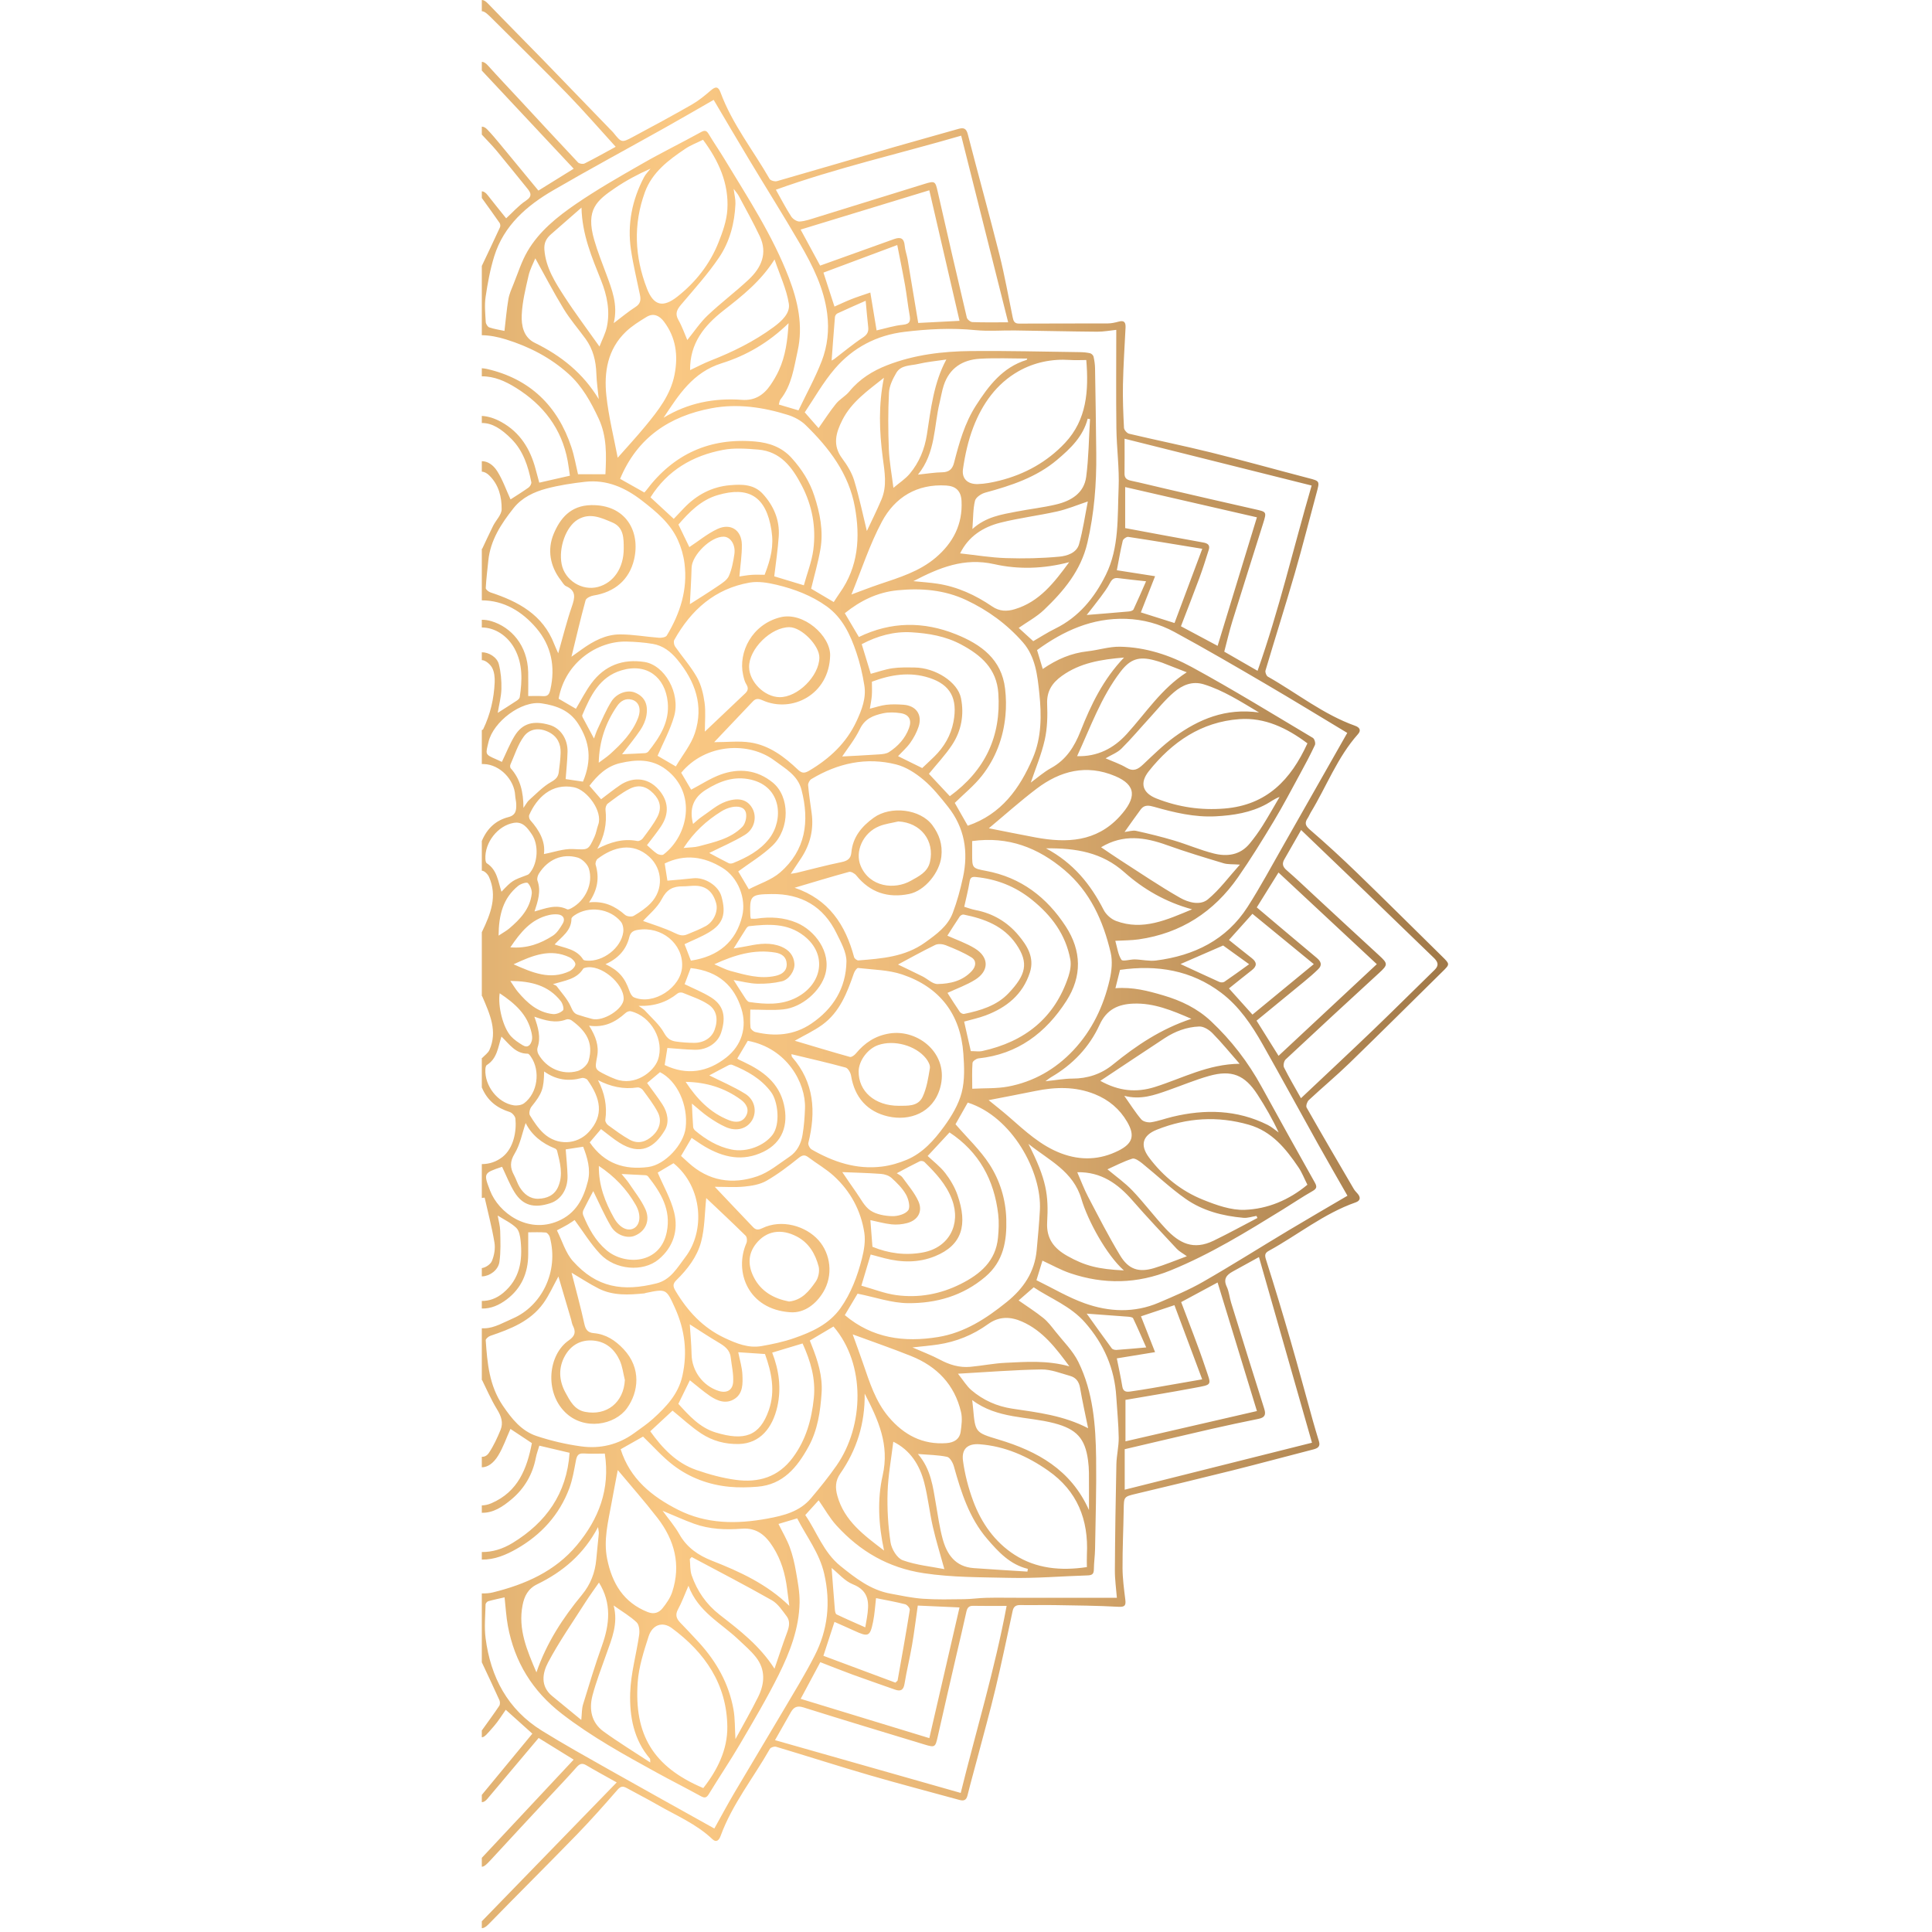 <svg width="250" height="250" viewBox="0 0 203 405" fill="none" xmlns="http://www.w3.org/2000/svg">
<path fill-rule="evenodd" clip-rule="evenodd" d="M26.766 371.018C22.006 368.331 17.226 365.67 12.583 362.792C5.418 358.348 1.846 351.572 0.793 343.404C0.493 341.082 0.74 338.688 0.786 336.328C0.793 336.092 1.117 335.723 1.363 335.655C2.508 335.335 3.681 335.099 4.773 334.849C5.006 336.926 5.108 338.912 5.467 340.849C6.876 348.411 10.614 354.489 16.772 359.25C23.014 364.08 29.869 367.849 36.742 371.625C39.779 373.294 42.875 374.854 45.911 376.524C46.732 376.976 47.113 376.881 47.609 376.061C49.758 372.531 52.076 369.103 54.165 365.539C56.955 360.775 59.78 356.012 62.236 351.074C64.592 346.338 66.509 341.353 66.615 335.956C66.657 333.789 66.231 331.595 65.857 329.441C65.561 327.718 65.16 325.986 64.557 324.348C63.958 322.719 63.05 321.204 62.19 319.459C63.606 319.036 64.814 318.674 66.114 318.286C68.059 322.12 70.775 325.516 71.781 329.921C73.162 335.971 72.54 341.674 69.76 347.102C67.7 351.123 65.318 354.983 63.021 358.88C59.685 364.545 56.272 370.165 52.936 375.831C51.435 378.381 50.04 380.994 48.747 383.307C41.494 379.255 34.11 375.168 26.766 371.018ZM8.55 336.468C8.927 334.561 9.698 333.033 11.629 332.093C16.969 329.498 21.372 325.817 24.367 320.115C24.455 320.816 24.557 321.148 24.529 321.468C24.367 323.271 24.148 325.069 23.997 326.873C23.761 329.657 22.778 332.158 21.017 334.292C16.98 339.176 13.562 344.409 11.452 350.574C9.494 345.999 7.549 341.541 8.55 336.468ZM25.173 345.035C23.726 349.074 22.482 353.189 21.224 357.295C20.943 358.223 20.988 359.252 20.851 360.547C18.755 358.825 16.765 357.175 14.76 355.542C12.224 353.478 12.724 350.703 13.883 348.509C16.194 344.146 19.047 340.069 21.707 335.894C22.595 334.504 23.574 333.174 24.56 331.748C27.248 336.084 26.808 340.486 25.173 345.035ZM27.174 315.192C27.601 312.819 28.069 310.452 28.502 308.167C31.222 311.429 34.139 314.724 36.823 318.198C40.398 322.825 41.794 328.015 39.909 333.739C39.504 334.963 38.708 336.108 37.89 337.129C37.136 338.068 36.097 338.451 34.79 337.936C29.693 335.922 27.305 331.892 26.276 326.79C25.48 322.835 26.48 319.026 27.174 315.192ZM23.38 281.019C26.058 281.249 27.851 282.867 28.915 285.192C29.492 286.457 29.644 287.915 29.989 289.285C29.749 293.965 26.22 296.858 21.622 295.956C19.4 295.521 18.466 293.63 17.529 291.914C16.159 289.394 16.011 286.694 17.462 284.16C18.73 281.948 20.77 280.795 23.38 281.019ZM20.819 303.201C17.677 302.772 14.535 302.039 11.526 301.045C8.317 299.986 6.299 297.453 4.407 294.664C1.547 290.448 1.152 285.737 0.821 280.952C0.803 280.657 1.402 280.158 1.807 280.021C6.027 278.589 10.174 276.985 12.897 273.207C14.108 271.525 14.954 269.58 16.06 267.585C16.958 270.627 17.839 273.606 18.716 276.586C18.84 277.009 18.882 277.47 19.076 277.856C19.734 279.158 19.615 280.021 18.251 280.964C13.908 283.967 13.122 291.731 17.448 296.024C21.415 299.961 27.886 298.763 30.447 295.18C32.842 291.828 33.512 286.847 29.718 282.817C27.977 280.97 26.008 279.677 23.44 279.459C22.211 279.354 21.76 278.721 21.492 277.508C20.721 273.97 19.752 270.474 18.815 266.794C20.869 268.006 22.619 269.169 24.483 270.11C27.52 271.646 30.796 271.449 34.061 271.129C34.17 271.118 34.269 271.06 34.378 271.038C38.672 270.145 38.672 270.145 40.501 274.198C42.561 278.764 43.15 283.454 42.051 288.401C41.191 292.274 38.658 294.902 35.904 297.401C34.685 298.508 33.297 299.433 31.962 300.409C28.629 302.847 24.825 303.749 20.819 303.201ZM1.73 249.579C0.324 245.921 0.377 245.901 4.249 244.591C5.112 246.382 5.82 248.252 6.855 249.919C8.588 252.703 10.945 253.34 14.348 252.231C16.585 251.502 18.036 249.299 17.973 246.511C17.931 244.654 17.719 242.799 17.585 240.944C18.755 240.765 19.893 240.591 21.249 240.384C22.13 242.684 22.866 245.11 22.235 247.622C21.323 251.237 19.741 254.389 15.944 255.988C9.571 258.675 3.509 254.213 1.73 249.579ZM6.891 241.815C8.035 239.931 8.448 237.6 9.194 235.422C10.431 237.914 12.594 239.669 15.335 240.75C15.518 240.823 15.732 241.031 15.778 241.214C16.395 243.72 17.11 246.232 16.004 248.785C15.222 250.59 13.633 251.235 11.854 251.292C10.121 251.347 8.846 250.318 7.958 248.902C7.465 248.115 7.208 247.182 6.764 246.36C5.915 244.802 5.855 243.515 6.891 241.815ZM6.686 231.705C3.322 231.175 0.571 227.614 0.747 224.156C0.765 223.847 0.839 223.393 1.046 223.264C3.23 221.899 3.396 219.521 4.118 217.292C5.802 218.904 7.053 220.888 9.617 220.881C9.85 220.88 10.124 221.27 10.304 221.532C12.33 224.516 11.699 229.129 8.874 231.266C8.335 231.675 7.387 231.815 6.686 231.705ZM1.039 180.958C0.835 180.827 0.768 180.372 0.754 180.061C0.578 176.619 3.343 173.072 6.697 172.494C8.62 172.163 9.578 173.579 10.47 174.877C11.953 177.037 11.773 180.765 10.188 182.843C10.029 183.05 9.839 183.293 9.614 183.378C6.373 184.582 6.369 184.575 4.118 186.931C3.403 184.696 3.199 182.336 1.039 180.958ZM6.063 161.06C5.918 160.9 5.901 160.492 5.996 160.277C6.883 158.288 7.539 156.119 8.803 154.396C10.04 152.709 12.072 152.479 14.049 153.475C15.821 154.368 16.571 155.898 16.522 157.801C16.483 159.17 16.307 160.538 16.127 161.899C16 162.854 15.521 163.366 14.549 163.912C12.823 164.882 11.403 166.405 9.895 167.741C9.515 168.08 9.279 168.582 8.729 169.358C8.722 166.031 8.078 163.308 6.063 161.06ZM4.21 159.712C3.889 159.565 3.452 159.358 3.012 159.166C0.606 158.119 0.775 158.161 1.416 155.49C2.413 151.328 8.261 146.796 12.552 147.445C15.637 147.912 18.378 148.901 20.175 151.682C22.715 155.617 23.077 159.387 21.207 163.853C19.921 163.664 18.734 163.489 17.575 163.319C17.712 161.415 17.927 159.513 17.973 157.607C18.036 154.892 16.479 152.635 14.235 151.978C10.822 150.978 8.497 151.619 6.869 154.284C5.844 155.963 5.122 157.825 4.21 159.712ZM16.733 118.247C16.067 114.801 17.649 110.396 20.115 108.922C22.655 107.399 25.054 108.548 27.358 109.521C29.785 110.548 29.756 112.85 29.749 115.045C29.746 119.044 27.643 122.163 24.36 123.037C21.006 123.929 17.392 121.659 16.733 118.247ZM1.818 124.185C1.416 124.053 0.814 123.571 0.828 123.279C0.927 121.36 1.17 119.448 1.363 117.534C1.797 113.226 4.072 109.785 6.655 106.522C8.405 104.31 10.914 103.127 13.538 102.426C16.176 101.721 18.917 101.31 21.64 100.999C26.195 100.479 30.084 102.227 33.593 104.952C36.573 107.265 39.504 109.676 41.099 113.205C41.79 114.732 42.276 116.419 42.487 118.079C43.192 123.574 41.582 128.575 38.775 133.229C38.556 133.591 37.682 133.733 37.133 133.692C34.417 133.492 31.704 132.988 28.988 132.989C25.977 132.99 23.356 134.4 20.939 136.138C20.323 136.582 19.699 137.022 18.794 137.668C19.815 133.5 20.707 129.65 21.753 125.841C21.88 125.381 22.796 124.938 23.401 124.841C27.872 124.128 30.922 121.531 31.919 117.292C33.297 111.424 30.197 105.745 22.915 105.888C18.568 105.973 16.395 108.714 15.056 111.94C13.71 115.184 14.274 118.697 16.581 121.654C16.92 122.086 17.209 122.676 17.663 122.877C19.847 123.851 19.516 125.306 18.871 127.16C17.811 130.217 17.039 133.375 16.018 136.946C15.634 136.072 15.391 135.568 15.19 135.047C12.819 128.86 7.669 126.105 1.818 124.185ZM30.197 69.54C31.476 68.318 33.029 67.354 34.551 66.428C35.981 65.558 37.232 66.168 38.158 67.385C40.698 70.721 41.188 74.505 40.409 78.511C39.578 82.786 36.96 86.086 34.294 89.325C32.384 91.643 30.338 93.847 28.488 95.951C27.699 91.78 26.593 87.411 26.114 82.973C25.582 78.033 26.357 73.219 30.197 69.54ZM17.311 62.167C15.377 59.175 13.429 56.159 13.122 52.39C13.002 50.909 13.517 49.983 14.492 49.121C16.543 47.316 18.604 45.525 20.897 43.519C21.027 49.22 23.095 53.988 25.008 58.792C26.255 61.929 26.914 65.133 26.23 68.463C25.941 69.878 25.219 71.205 24.666 72.647C22.109 69.029 19.583 65.68 17.311 62.167ZM11.09 71.859C8.74 70.709 8.271 68.241 8.37 66.025C8.49 63.261 9.177 60.506 9.797 57.785C10.11 56.416 10.818 55.139 11.216 54.154C13.147 57.63 15.035 61.266 17.163 64.755C18.505 66.958 20.224 68.929 21.746 71.024C23.328 73.198 23.93 75.667 24.014 78.331C24.071 80.117 24.342 81.897 24.518 83.679C21.249 78.248 16.634 74.571 11.09 71.859ZM5.577 62.692C5.207 64.855 5.027 67.049 4.749 69.367C3.762 69.154 2.632 68.992 1.568 68.633C1.219 68.517 0.846 67.9 0.824 67.494C0.729 65.745 0.543 63.956 0.796 62.242C1.219 59.376 1.747 56.494 2.603 53.731C4.611 47.263 9.423 43.107 15.021 39.859C22.715 35.389 30.553 31.17 38.317 26.817C41.822 24.853 45.291 22.833 48.603 20.936C50.998 24.976 53.492 29.238 56.043 33.475C59.601 39.387 63.282 45.233 66.752 51.201C69.39 55.741 71.729 60.439 72.406 65.771C72.84 69.185 72.466 72.553 71.254 75.693C69.894 79.208 68.052 82.537 66.385 86.025C64.793 85.552 63.581 85.194 62.264 84.802C62.387 84.403 62.405 83.991 62.613 83.73C64.987 80.745 65.431 77.047 66.213 73.537C67.386 68.27 66.266 63.176 64.36 58.204C60.95 49.325 55.751 41.425 50.871 33.348C49.822 31.61 48.663 29.938 47.617 28.193C47.173 27.454 46.866 27.186 45.957 27.689C41.906 29.928 37.739 31.958 33.723 34.26C28.981 36.973 24.215 39.69 19.713 42.773C15.803 45.454 12.027 48.481 9.582 52.665C8.349 54.769 7.609 57.162 6.69 59.439C6.26 60.502 5.77 61.577 5.577 62.692ZM100.493 28.439C103.791 41.548 107.039 54.456 110.337 67.564C107.561 67.564 105.2 67.612 102.844 67.52C102.428 67.504 101.765 66.972 101.67 66.571C99.595 57.789 97.565 48.995 95.573 40.193C95.07 37.972 95.002 37.87 92.757 38.567C85.228 40.9 77.702 43.244 70.169 45.567C69.013 45.922 67.837 46.355 66.65 46.436C66.069 46.475 65.216 45.929 64.871 45.398C63.758 43.691 62.824 41.868 61.644 39.771C74.375 35.196 87.444 32.236 100.493 28.439ZM74.027 66.449C74.049 66.181 74.299 65.814 74.541 65.701C76.424 64.823 78.33 63.995 80.467 63.046C80.668 65.164 80.807 66.868 81 68.566C81.118 69.602 80.757 70.18 79.833 70.789C77.773 72.147 75.877 73.752 73.907 75.248C73.7 75.406 73.45 75.51 73.33 75.578C73.556 72.529 73.77 69.487 74.027 66.449ZM70.923 55.681C69.658 53.344 68.281 50.803 66.829 48.125C75.907 45.356 84.837 42.625 93.809 39.887C95.921 49.012 98.015 58.056 100.144 67.255C97.126 67.41 94.329 67.555 91.483 67.701C90.75 63.283 90.022 58.841 89.268 54.407C89.102 53.432 88.735 52.478 88.651 51.5C88.518 49.948 87.798 49.621 86.426 50.117C81.34 51.958 76.246 53.773 70.923 55.681ZM87.09 51.363C87.672 54.347 88.24 57.067 88.725 59.802C89.09 61.861 89.3 63.946 89.668 66.003C89.89 67.238 89.827 67.932 88.251 68.084C86.404 68.261 84.597 68.85 82.758 69.263C82.324 66.642 81.908 64.126 81.444 61.322C79.865 61.87 78.673 62.241 77.514 62.697C76.337 63.161 75.193 63.709 73.927 64.268C73.167 61.927 72.43 59.654 71.616 57.145C76.682 55.252 81.732 53.365 87.09 51.363ZM111.741 69.272C117.496 69.35 123.25 69.489 129.005 69.533C130.358 69.543 131.712 69.277 133.002 69.145C133.002 76.049 132.936 82.934 133.026 89.816C133.081 93.985 133.667 98.163 133.492 102.315C133.235 108.45 133.642 114.782 130.816 120.497C128.454 125.273 125.171 129.34 120.206 131.776C118.573 132.577 117.037 133.578 115.599 134.407C114.584 133.483 113.602 132.59 112.546 131.629C114.389 130.337 116.317 129.307 117.841 127.854C121.977 123.909 125.586 119.621 126.947 113.784C128.382 107.631 128.87 101.424 128.806 95.145C128.747 89.163 128.657 83.181 128.552 77.199C128.538 76.379 128.418 75.549 128.233 74.75C128.167 74.466 127.796 74.114 127.506 74.048C126.812 73.888 126.083 73.827 125.367 73.818C117.78 73.718 110.192 73.518 102.606 73.587C96.598 73.642 90.632 74.358 84.979 76.559C81.924 77.748 79.167 79.46 77.037 82.076C76.254 83.038 75.049 83.657 74.264 84.618C72.986 86.186 71.896 87.905 70.593 89.749C69.644 88.665 68.806 87.708 67.696 86.439C69.651 83.558 71.534 80.162 74.015 77.28C77.809 72.875 82.764 70.263 88.632 69.56C93.567 68.969 98.492 68.709 103.469 69.204C106.202 69.476 108.983 69.235 111.741 69.272ZM134.359 113.356C134.443 113.001 135.153 112.494 135.499 112.546C140.551 113.307 145.59 114.152 151.031 115.041C149.012 120.439 147.115 125.512 145.211 130.603C142.717 129.815 140.47 129.104 138.153 128.372C139.093 125.984 140.023 123.619 141.136 120.79C138.187 120.328 135.662 119.934 133.12 119.536C133.506 117.536 133.864 115.43 134.359 113.356ZM134.742 91.967C147.803 95.236 160.765 98.481 173.955 101.783C170.147 114.829 167.143 127.849 162.619 140.621C160.178 139.216 157.945 137.93 155.639 136.604C156.237 134.338 156.709 132.253 157.34 130.217C159.462 123.366 161.651 116.536 163.794 109.691C164.559 107.247 164.517 107.303 161.977 106.734C155.692 105.327 149.42 103.857 143.145 102.406C140.784 101.861 138.435 101.268 136.067 100.762C135.191 100.574 134.717 100.223 134.731 99.262C134.764 96.972 134.742 94.681 134.742 91.967ZM151.263 113.729C145.747 112.746 140.243 111.702 134.868 110.704L134.868 102.103C144.25 104.258 153.338 106.344 162.484 108.444C159.768 117.327 157.033 126.269 154.245 135.389C151.591 133.971 149.107 132.644 146.556 131.282C147.851 127.906 149.162 124.579 150.401 121.225C151.128 119.257 151.765 117.254 152.39 115.25C152.683 114.311 152.234 113.902 151.263 113.729ZM126.803 128.916C127.735 127.72 128.768 126.443 129.746 125.125C130.433 124.198 131.131 123.261 131.663 122.244C132.071 121.465 132.498 121.068 133.418 121.192C135.25 121.439 137.093 121.613 139.245 121.853C138.312 123.971 137.499 125.88 136.612 127.753C136.497 127.994 136 128.147 135.666 128.177C132.726 128.443 129.784 128.673 126.803 128.916ZM164.334 143.389C170.134 146.784 175.864 150.298 181.423 153.638C177.066 161.31 172.557 169.274 168.023 177.223C165.561 181.537 163.212 185.926 160.534 190.103C156.082 197.049 149.317 200.327 141.344 201.348C139.896 201.534 138.383 201.155 136.897 201.118C135.923 201.093 134.352 201.604 134.084 201.196C133.368 200.106 133.211 198.649 132.799 197.221C134.567 197.119 136.162 197.141 137.722 196.916C146.567 195.642 153.467 191.156 158.526 183.894C161.173 180.094 163.611 176.141 166 172.171C167.965 168.906 169.734 165.523 171.558 162.174C172.634 160.2 173.697 158.216 174.643 156.179C174.815 155.809 174.558 154.887 174.221 154.686C165.79 149.668 157.428 144.517 148.815 139.826C144.224 137.325 139.14 135.675 133.809 135.569C131.54 135.523 129.266 136.276 126.98 136.529C123.604 136.904 120.595 138.167 117.591 140.236C117.14 138.744 116.762 137.492 116.394 136.273C121.95 132.232 127.96 129.493 135.037 129.726C138.652 129.845 142.075 130.786 145.185 132.473C151.643 135.975 157.993 139.678 164.334 143.389ZM185.312 187.003C190.055 191.576 194.769 196.18 199.52 200.744C200.401 201.59 200.746 202.327 199.729 203.316C195.443 207.489 191.215 211.722 186.899 215.864C181.928 220.636 176.888 225.335 171.718 230.216C170.43 227.915 169.218 225.877 168.163 223.761C167.956 223.347 168.154 222.416 168.506 222.087C175.002 216.01 181.538 209.975 188.095 203.962C189.974 202.24 189.977 202 188.079 200.263C183.549 196.119 179.058 191.932 174.549 187.765C172.61 185.972 170.706 184.136 168.706 182.413C167.873 181.695 167.713 181.04 168.239 180.13C169.341 178.22 170.431 176.303 171.752 173.992C176.392 178.442 180.861 182.712 185.312 187.003ZM160.851 202.127C158.956 203.483 157.326 204.681 155.652 205.816C155.406 205.982 154.904 205.971 154.612 205.84C151.818 204.583 149.044 203.283 146.469 202.092C149.182 200.91 152.185 199.602 155.405 198.2C156.999 199.349 158.811 200.656 160.851 202.127ZM174.407 202.107C169.996 205.738 165.818 209.177 161.552 212.689C159.772 210.707 158.226 208.985 156.622 207.2C158.196 205.943 159.797 204.641 161.424 203.373C162.549 202.496 162.493 201.698 161.398 200.845C159.797 199.599 158.222 198.319 156.622 197.042C158.243 195.237 159.814 193.485 161.543 191.559C165.75 195.009 169.912 198.422 174.407 202.107ZM175.019 200.794C170.826 197.298 166.663 193.765 162.454 190.215C163.924 187.853 165.434 185.429 167.006 182.904C173.881 189.313 180.69 195.66 187.616 202.116C180.773 208.5 173.96 214.855 167.018 221.33C165.494 218.892 163.967 216.448 162.411 213.958C165.748 211.224 169.069 208.514 172.374 205.784C173.396 204.94 174.412 204.081 175.353 203.15C176.233 202.281 175.899 201.528 175.019 200.794ZM175.255 239.751C177.322 243.456 179.45 247.125 181.464 250.658C177.519 252.975 173.292 255.419 169.104 257.929C163.132 261.506 157.247 265.233 151.21 268.695C148.254 270.392 145.074 271.72 141.932 273.067C136.803 275.266 131.512 275.032 126.408 273.216C122.913 271.972 119.67 270.022 116.269 268.366C116.735 266.844 117.13 265.554 117.524 264.267C119.537 265.191 121.362 266.226 123.312 266.888C130.398 269.293 137.391 269.16 144.416 266.299C152.753 262.902 160.349 258.211 167.96 253.517C170.015 252.25 172.016 250.891 174.114 249.7C175.03 249.18 175.123 248.784 174.624 247.895C170.874 241.215 167.141 234.527 163.463 227.807C160.651 222.67 157.129 218.086 152.871 214.084C150.015 211.4 146.62 209.76 142.813 208.645C139.609 207.706 136.477 206.872 132.823 207.157C133.193 205.68 133.498 204.461 133.786 203.311C141.539 202.202 148.735 203.378 154.997 208.114C158.749 210.951 161.377 214.847 163.674 218.904C167.59 225.821 171.382 232.81 175.255 239.751ZM174.028 302.433C160.842 305.741 147.879 308.994 134.771 312.283L134.771 303.792C140.942 302.347 146.942 300.921 152.954 299.544C156.229 298.794 159.52 298.103 162.812 297.431C164.071 297.174 164.435 296.629 164.026 295.339C161.67 287.926 159.373 280.493 157.074 273.061C156.732 271.956 156.639 270.748 156.154 269.718C155.394 268.102 156.125 267.26 157.407 266.549C159.051 265.64 160.698 264.735 162.911 263.515C166.634 276.548 170.288 289.342 174.028 302.433ZM151.648 286.599C150.137 282.055 148.339 277.607 146.605 272.955C149.049 271.639 151.559 270.287 154.24 268.843C157.024 277.94 159.745 286.83 162.488 295.795C153.424 297.883 144.341 299.975 134.929 302.142L134.929 293.457C139.493 292.667 144.358 291.884 149.199 290.97C153.319 290.191 152.955 290.529 151.648 286.599ZM134.269 290.664C133.945 288.671 133.502 286.698 133.115 284.753C135.618 284.344 138.141 283.932 141.134 283.443C140.067 280.733 139.156 278.42 138.179 275.937C140.411 275.193 142.675 274.438 145.194 273.598C147.105 278.707 149.003 283.778 151.011 289.149C147.286 289.799 143.9 290.397 140.511 290.979C138.997 291.238 137.479 291.483 135.957 291.698C135.142 291.814 134.448 291.772 134.269 290.664ZM126.806 275.374C129.775 275.59 132.656 275.791 135.535 276.02C135.884 276.048 136.424 276.13 136.53 276.352C137.449 278.272 138.289 280.229 139.278 282.458C136.961 282.659 135.009 282.848 133.052 282.98C132.722 283.003 132.23 282.886 132.058 282.652C130.278 280.248 128.546 277.807 126.806 275.374ZM126.758 275.304C126.75 275.241 126.743 275.274 126.758 275.304V275.304ZM46.028 300.521C48.36 302.042 51.016 302.775 53.883 302.702C58.368 302.588 60.964 299.274 61.958 294.833C62.803 291.041 62.32 287.282 60.873 283.545C63.099 282.875 65.086 282.277 67.242 281.627C68.911 285.319 70.028 289.011 69.598 293.121C69.123 297.644 67.96 301.825 65.191 305.555C62.137 309.673 57.987 310.857 53.242 310.219C50.435 309.842 47.641 309.075 44.964 308.143C40.8 306.695 37.873 303.618 35.312 300.038C36.904 298.56 38.479 297.101 39.983 295.703C41.998 297.33 43.886 299.121 46.028 300.521ZM43.618 289.343C45.006 290.438 46.348 291.62 47.814 292.621C49.431 293.725 51.301 294.405 53.084 293.178C54.775 292.011 54.708 289.976 54.63 288.187C54.563 286.624 54.07 285.078 53.757 283.463C55.602 283.587 57.452 283.711 59.361 283.839C60.746 287.656 61.556 291.609 60.175 295.581C58.248 301.112 55.004 302.082 49.068 300.3C45.707 299.291 43.449 296.752 41.198 294.285C42.022 292.603 42.833 290.947 43.618 289.343ZM49.568 281.389C50.85 282.146 51.995 282.921 52.178 284.538C52.372 286.257 52.795 287.991 52.689 289.692C52.584 291.48 51.284 292.108 49.61 291.563C46.285 290.48 44.044 287.364 43.974 283.931C43.928 281.646 43.706 279.364 43.597 277.619C45.334 278.723 47.416 280.118 49.568 281.389ZM57.477 260.725C59.629 257.997 62.761 257.496 66.033 259.207C68.58 260.539 69.905 262.845 70.598 265.447C70.859 266.422 70.573 267.848 69.986 268.682C68.647 270.589 67.164 272.53 64.413 272.837C61.218 272.223 58.516 270.735 56.99 267.695C55.814 265.35 55.729 262.937 57.477 260.725ZM40.814 268.329C43.129 266.065 45.136 263.437 45.964 260.35C46.746 257.434 46.711 254.299 47.046 251.145C49.712 253.673 52.548 256.319 55.307 259.041C55.599 259.33 55.659 260.156 55.472 260.579C52.834 266.609 55.817 274.496 64.684 275.087C67.608 275.283 70.042 273.39 71.57 270.869C73.677 267.391 73.169 262.888 70.582 259.985C67.939 257.018 62.887 255.467 58.748 257.485C57.934 257.881 57.406 257.81 56.881 257.26C54.229 254.495 51.604 251.707 48.835 248.786C51.069 248.786 53.073 248.936 55.042 248.739C56.61 248.582 58.308 248.304 59.639 247.542C62.017 246.182 64.226 244.497 66.368 242.78C67.178 242.131 67.661 241.992 68.471 242.607C70.232 243.937 72.185 245.045 73.801 246.525C77.284 249.716 79.467 253.75 80.184 258.404C80.452 260.145 80.134 262.069 79.689 263.809C78.743 267.505 77.414 271.096 75.181 274.238C72.801 277.587 69.204 279.218 65.487 280.507C63.264 281.279 60.929 281.784 58.604 282.181C55.877 282.647 53.397 281.636 50.963 280.5C46.37 278.358 43.132 274.854 40.589 270.57C40.032 269.634 40.025 269.102 40.814 268.329ZM24.8 262.861C27.97 266.234 33.797 266.716 37.062 264.006C40.138 261.453 41.244 257.912 40.325 254.152C39.62 251.276 38.063 248.609 36.872 245.812C37.82 245.25 39 244.548 40.187 243.841C46.359 248.857 46.806 258.097 42.685 263.5C40.966 265.757 39.602 268.289 36.605 269.037C29.563 270.796 24.099 269.954 19.097 264.361C17.55 262.628 16.86 260.129 15.743 257.916C16.694 257.409 17.378 257.075 18.029 256.688C18.642 256.326 19.22 255.908 19.456 255.751C21.238 258.162 22.792 260.726 24.8 262.861ZM23.363 249.686C24.564 252.114 25.67 254.701 27.093 257.099C28.168 258.913 30.426 259.643 31.926 259.093C34.283 258.229 35.407 255.871 34.262 253.407C33.371 251.487 32.007 249.781 30.82 248.003C30.405 247.383 29.887 246.833 29.295 246.1C31.137 246.19 32.719 246.26 34.297 246.357C34.491 246.369 34.745 246.477 34.861 246.625C37.549 250.04 39.722 253.597 38.771 258.271C37.383 265.1 29.918 265.294 26.139 262.076C23.782 260.069 22.383 257.493 21.246 254.72C21.126 254.424 21.15 253.972 21.291 253.682C21.961 252.304 22.697 250.956 23.363 249.686ZM32.268 252.586C33.469 254.687 33.205 256.788 31.849 257.502C30.577 258.17 28.886 257.408 27.713 255.322C25.839 251.993 24.476 248.475 24.536 244.411C27.822 246.592 30.387 249.286 32.268 252.586ZM24.987 236.688C26.273 237.647 27.484 238.683 28.819 239.528C33.269 242.346 36.214 240.539 38.373 236.914C39.349 235.273 38.958 233.215 37.869 231.534C36.886 230.011 35.763 228.575 34.649 227.027C35.587 226.24 36.471 225.497 37.351 224.757C40.973 226.588 43.276 231.653 42.737 236.381C42.332 239.938 38.408 244.176 34.896 244.635C29.936 245.283 25.705 243.978 22.623 239.472C23.394 238.565 24.173 237.648 24.987 236.688ZM13.066 224.606C15.623 226.427 18.206 226.708 20.96 225.98C21.312 225.887 21.957 226.108 22.162 226.398C24.878 230.217 25.677 233.776 22.426 237.299C19.946 239.988 15.792 240.197 12.964 237.583C11.812 236.517 10.903 235.145 10.079 233.793C9.835 233.392 10.057 232.424 10.41 231.99C12.661 229.198 12.992 228.267 13.066 224.606ZM7.556 207.912C7.067 207.332 6.686 206.661 5.978 205.629C10.385 205.671 13.999 206.569 16.588 209.909C16.965 210.398 17.276 211.535 17.025 211.787C16.536 212.284 15.595 212.654 14.898 212.578C11.72 212.236 9.511 210.231 7.556 207.912ZM3.748 208.215C6.968 210.36 9.592 212.69 10.42 216.469C10.537 217 10.628 217.601 10.494 218.106C10.237 219.055 9.649 219.769 8.564 219.103C7.676 218.558 6.767 217.964 6.08 217.199C4.46 215.387 3.326 210.942 3.748 208.215ZM10.47 187.361C10.093 190.513 8.053 192.689 5.749 194.637C5.178 195.123 4.499 195.484 3.516 196.134C3.555 191.84 4.425 188.264 7.662 185.675C8.187 185.257 9.413 184.867 9.649 185.11C10.167 185.644 10.558 186.626 10.47 187.361ZM14.091 191.817C14.676 191.682 15.306 191.629 15.902 191.681C17.071 191.782 17.564 192.612 16.958 193.62C16.398 194.549 15.768 195.583 14.894 196.145C12.316 197.804 9.497 198.878 5.985 198.587C8.159 195.356 10.367 192.676 14.091 191.817ZM24.405 172.883C24.106 173.706 23.99 174.603 23.63 175.393C22.285 178.362 22.271 178.117 19.083 177.983C17.092 177.899 15.067 178.65 13.024 179.034C13.376 176.397 12.058 174.059 10.163 171.928C9.945 171.68 9.818 171.116 9.945 170.828C11.488 167.317 14.602 164.068 19.357 165.044C22.087 165.605 25.413 170.101 24.405 172.883ZM29.006 159.967C32.36 159.193 35.604 159.021 38.63 161.314C45.133 166.241 43.28 175.181 38.084 179.129C37.82 179.331 37.091 179.186 36.742 178.956C36.013 178.476 35.393 177.831 34.625 177.167C35.608 175.866 36.622 174.628 37.513 173.308C39.395 170.53 39.092 167.883 37.154 165.617C34.565 162.582 31.201 163.087 29.003 164.577C27.639 165.499 26.357 166.534 25.008 167.542C24.261 166.679 23.472 165.771 22.563 164.719C24.243 162.524 26.181 160.619 29.006 159.967ZM26.896 158.074C26.216 158.686 25.438 159.188 24.511 159.889C24.617 155.365 25.955 151.492 28.372 147.992C29.076 146.969 30.13 146.286 31.49 146.682C32.948 147.107 33.49 148.635 32.733 150.569C31.535 153.628 29.284 155.919 26.896 158.074ZM21.073 149.888C22.781 145.87 24.648 141.899 29.274 140.522C34.639 138.923 38.44 141.997 38.972 147.175C39.395 151.288 37.33 154.501 34.914 157.536C34.766 157.721 34.459 157.862 34.22 157.878C32.684 157.975 31.144 158.031 29.401 158.11C30.792 156.288 32.102 154.726 33.23 153.042C33.829 152.145 34.322 151.074 34.505 150.02C34.931 147.542 34.036 145.953 32.053 145.165C30.546 144.567 28.273 145.278 27.164 147.051C26.033 148.857 25.212 150.859 24.289 152.791C23.99 153.416 23.789 154.088 23.518 154.811C22.679 153.247 21.897 151.802 21.129 150.35C21.062 150.22 21.02 150.014 21.073 149.888ZM40.994 138.284C44.739 142.831 46.56 147.919 44.672 153.66C43.858 156.14 42.061 158.298 40.67 160.667C38.958 159.667 37.728 158.949 36.844 158.434C38.007 155.721 39.476 153.047 40.303 150.187C41.705 145.337 38.334 139.41 34.075 138.764C29.538 138.076 25.758 139.512 23.007 143.197C21.763 144.86 20.826 146.752 19.727 148.58C18.618 147.935 17.363 147.207 16.106 146.474C17.501 138.695 24.391 134.358 30.299 134.491C32.145 134.533 34.005 134.671 35.826 134.973C37.975 135.33 39.606 136.598 40.994 138.284ZM56.032 139.846C55.965 136.047 60.644 131.431 64.515 131.477C67.041 131.507 70.788 135.327 70.762 137.848C70.721 141.722 66.181 146.221 62.387 146.144C59.245 146.081 56.089 142.951 56.032 139.846ZM56.113 122.132C57.938 121.811 59.974 122.15 61.817 122.592C65.54 123.483 69.133 124.843 72.27 127.089C75.604 129.476 77.259 133.061 78.522 136.79C79.278 139.021 79.816 141.35 80.19 143.677C80.615 146.332 79.665 148.784 78.557 151.169C76.423 155.761 72.925 159.008 68.633 161.554C67.629 162.15 67.083 162.117 66.234 161.311C63.405 158.624 60.274 156.261 56.328 155.647C53.971 155.281 51.513 155.58 48.705 155.58C51.562 152.573 54.2 149.791 56.843 147.01C57.459 146.358 58.061 146.446 58.868 146.808C64.994 149.545 72.834 145.62 73.019 137.405C73.111 133.307 67.428 128.164 62.556 129.404C56.599 130.919 53.739 136.749 54.771 141.449C54.923 142.145 55.088 142.888 55.462 143.473C55.951 144.243 55.782 144.809 55.222 145.343C52.453 147.987 49.667 150.613 46.757 153.368C46.757 151.184 46.961 149.207 46.697 147.295C46.444 145.476 45.993 143.562 45.101 141.985C43.816 139.702 42.029 137.702 40.522 135.536C40.279 135.187 40.163 134.48 40.353 134.142C43.858 127.863 48.856 123.411 56.113 122.132ZM52.946 116.136C52.717 117.7 52.422 119.308 51.794 120.739C51.421 121.588 50.417 122.228 49.582 122.795C47.472 124.23 45.299 125.572 43.615 126.652C43.717 124.58 43.9 121.796 43.978 119.008C44.055 116.339 48.046 112.43 50.717 112.504C52.129 112.543 53.228 114.181 52.946 116.136ZM49.477 103.778C55.884 101.907 59.601 103.972 60.721 111.171C61.228 114.437 60.626 117.029 59.287 120.492C58.392 120.492 57.455 120.443 56.525 120.507C55.606 120.571 54.694 120.75 53.996 120.847C54.186 118.585 54.542 116.377 54.514 114.174C54.468 111.129 52.171 109.596 49.399 110.888C47.303 111.864 45.468 113.397 43.505 114.688C42.826 113.285 42.037 111.656 41.216 109.96C43.477 107.355 45.94 104.81 49.477 103.778ZM50.547 94.311C52.929 93.856 55.479 94.044 57.928 94.245C62.637 94.632 65.075 97.962 67.058 101.754C69.274 105.987 70.102 110.528 69.5 115.216C69.175 117.725 68.207 120.152 67.506 122.692C65.075 121.956 63.088 121.353 61.302 120.813C61.633 117.97 62.063 115.216 62.246 112.446C62.472 109.023 61.2 106.047 58.914 103.539C57.043 101.483 54.489 101.502 52.02 101.714C48.236 102.04 45.052 103.729 42.424 106.462C41.695 107.221 40.976 107.989 40.236 108.766C38.553 107.208 36.978 105.754 35.361 104.256C38.915 98.59 44.196 95.523 50.547 94.311ZM97.346 101.777C99.395 101.901 100.454 102.934 100.563 105.004C100.82 109.89 98.822 113.766 95.167 116.881C91.715 119.824 87.463 121.082 83.281 122.497C81.406 123.13 79.562 123.858 77.481 124.625C79.599 119.46 81.294 114.179 83.865 109.366C86.608 104.232 91.213 101.405 97.346 101.777ZM93.306 91.082C92.826 94.171 91.689 96.939 89.709 99.304C88.786 100.407 87.517 101.22 86.284 102.267C85.924 99.355 85.43 96.771 85.326 94.172C85.169 90.218 85.149 86.245 85.353 82.294C85.426 80.888 86.153 79.426 86.886 78.166C87.862 76.489 89.853 76.678 91.458 76.297C93.365 75.844 95.338 75.672 97.376 75.364C94.72 80.291 94.137 85.726 93.306 91.082ZM114.179 75.457C109.16 77.005 106.234 80.887 103.579 85.022C101.221 88.693 100.062 92.85 98.99 97.025C98.663 98.297 97.975 98.98 96.545 99.002C94.963 99.027 93.385 99.294 91.429 99.495C95.176 94.884 94.748 89.381 95.981 84.347C96.269 83.175 96.449 81.971 96.82 80.827C98.002 77.17 100.753 75.419 104.409 75.202C107.709 75.006 111.031 75.161 114.337 75.161C114.318 75.2 114.279 75.426 114.179 75.457ZM122.262 92.841C118.524 96.823 113.847 99.419 108.528 100.754C107.045 101.125 105.51 101.429 103.99 101.475C101.89 101.539 100.573 100.386 100.868 98.325C101.291 95.361 101.958 92.365 103.026 89.575C104.897 84.685 107.895 80.429 112.523 77.814C115.777 75.974 119.479 75.192 123.313 75.459C124.407 75.534 125.51 75.47 126.714 75.47C127.246 81.928 126.821 87.984 122.262 92.841ZM126.696 99.949C126.242 103.4 123.517 105.005 120.4 105.748C117.677 106.397 114.874 106.705 112.122 107.239C108.947 107.856 105.704 108.317 102.842 110.897C103.02 108.552 102.962 106.702 103.386 104.97C103.56 104.258 104.688 103.5 105.521 103.273C110.938 101.802 116.221 100.088 120.605 96.386C123.405 94.022 126.038 91.521 127.013 87.764C127.174 87.797 127.334 87.829 127.495 87.862C127.25 91.894 127.222 95.954 126.696 99.949ZM121.081 116.689C117.362 117.041 113.596 117.116 109.86 116.994C106.689 116.892 103.533 116.359 100.267 116.004C102.002 112.456 105.064 110.486 108.722 109.565C112.651 108.576 116.704 108.089 120.662 107.199C122.789 106.721 124.829 105.856 127.036 105.123C126.45 108.08 126.02 111.131 125.2 114.074C124.686 115.917 122.676 116.538 121.081 116.689ZM111.688 127.714C110.056 128.199 108.52 128.175 106.984 127.127C103.492 124.745 99.698 122.989 95.471 122.352C93.872 122.112 92.251 122.011 90.465 121.828C95.919 118.993 101.095 116.836 107.45 118.269C112.44 119.394 117.743 119.263 123.131 117.844C119.957 122.163 116.887 126.167 111.688 127.714ZM115.498 158.926C112.763 165.296 108.925 170.688 101.867 173.093C100.951 171.484 100.028 169.862 99.145 168.311C101.054 166.43 103.187 164.713 104.837 162.617C107.724 158.95 109.327 154.648 109.768 149.994C109.944 148.14 109.91 146.233 109.695 144.382C108.976 138.182 104.636 135.069 99.398 132.965C92.591 130.229 85.761 130.272 79.046 133.537C78.04 131.836 77.091 130.231 76.094 128.545C79.347 125.922 82.917 124.156 87.133 123.74C92.117 123.249 96.966 123.642 101.542 125.789C106.093 127.926 110.105 130.857 113.419 134.638C116.075 137.669 116.48 141.609 116.871 145.343C117.349 149.902 117.366 154.576 115.498 158.926ZM135.174 153.893C132.431 156.901 129.028 158.642 124.787 158.512C127.601 152.445 129.809 146.122 133.919 140.772C135.945 138.135 137.789 137.527 141.071 138.439C141.599 138.586 142.13 138.73 142.641 138.925C144.282 139.552 145.914 140.2 147.777 140.93C142.454 144.341 139.198 149.479 135.174 153.893ZM145.18 154.486C142.826 156.197 140.73 158.274 138.602 160.277C137.521 161.294 136.587 161.801 135.123 160.928C133.816 160.147 132.336 159.657 130.759 158.964C131.972 158.243 133.228 157.782 134.091 156.927C136.158 154.876 138.03 152.63 140 150.482C141.673 148.658 143.23 146.689 145.106 145.101C146.831 143.641 148.907 142.694 151.368 143.458C155.452 144.726 158.984 147.005 162.932 149.357C155.927 148.383 150.308 150.755 145.18 154.486ZM155.692 169.49C150.721 169.897 146.022 169.189 141.449 167.396C138.485 166.233 137.856 164.129 139.827 161.654C144.698 155.537 150.825 151.332 158.804 150.751C164.136 150.362 168.774 152.606 173.073 155.829C169.594 163.44 164.576 168.761 155.692 169.49ZM153.422 178.91C150.603 178.199 147.903 177.025 145.11 176.193C142.49 175.412 139.828 174.759 137.158 174.17C136.456 174.015 135.657 174.304 134.74 174.407C135.974 172.679 137.035 171.145 138.148 169.65C138.913 168.624 139.943 168.852 140.988 169.149C145.184 170.343 149.422 171.352 153.825 171.123C157.528 170.93 161.176 170.366 164.494 168.556C165.354 168.088 166.125 167.457 167.238 167.059C166.055 169.07 164.916 171.11 163.674 173.084C162.855 174.384 161.948 175.64 160.973 176.827C158.967 179.268 156.228 179.619 153.422 178.91ZM146.37 188.199C142.066 185.751 137.964 182.949 133.791 180.272C132.495 179.441 131.233 178.557 129.819 177.606C134.5 174.787 139.035 175.508 143.675 177.177C147.562 178.575 151.527 179.767 155.485 180.959C156.405 181.235 157.438 181.137 158.917 181.249C156.569 183.859 154.647 186.507 152.205 188.529C150.57 189.883 148.081 189.173 146.37 188.199ZM130.357 190.742C127.625 185.396 124.021 180.914 118.269 177.836C124.572 177.766 130.001 178.662 134.728 182.872C138.699 186.408 143.376 189.116 148.896 190.621C143.615 192.81 138.595 195.161 132.953 193.058C131.928 192.676 130.855 191.716 130.357 190.742ZM106.286 173.628C109.593 170.874 112.835 167.966 116.292 165.342C121.256 161.574 126.757 160.157 132.757 162.687C137.264 164.588 137.289 167.261 133.688 171.184C128.812 176.494 122.604 176.76 116.078 175.548C112.788 174.936 109.509 174.262 106.286 173.628ZM131.62 205.362C130.343 210.925 127.913 216.011 123.981 220.187C120.268 224.13 115.663 226.778 110.301 227.776C107.922 228.219 105.437 228.089 102.809 228.23C102.809 226.2 102.736 224.494 102.867 222.804C102.895 222.451 103.648 221.916 104.109 221.868C112.336 221.007 118.234 216.529 122.547 209.813C125.843 204.679 125.742 199.325 122.423 194.218C118.445 188.098 113.028 183.927 105.673 182.556C102.779 182.017 102.792 181.944 102.791 179.011C102.791 178.129 102.791 177.246 102.791 176.313C110.383 175.264 116.625 177.715 122.138 182.378C127.523 186.933 130.26 193.038 131.826 199.695C132.245 201.477 132.039 203.541 131.62 205.362ZM132.287 223.166C129.866 225.14 127.023 226.096 123.836 226.102C122.091 226.106 120.346 226.432 118.152 226.659C118.762 226.215 119.017 225.993 119.304 225.826C123.844 223.196 127.353 219.531 129.52 214.795C130.982 211.598 133.415 210.504 136.598 210.384C140.872 210.222 144.692 211.814 148.748 213.571C142.388 215.679 137.199 219.164 132.287 223.166ZM141.085 227.865C137.187 229.092 133.531 228.731 129.655 226.573C134.304 223.487 138.705 220.546 143.129 217.637C145.33 216.191 147.784 215.278 150.393 215.183C151.313 215.15 152.466 215.872 153.168 216.587C155.082 218.534 156.812 220.662 158.857 222.996C152.231 223.059 146.828 226.058 141.085 227.865ZM164.737 235.811C158.316 232.612 151.615 232.468 144.775 234.111C143.28 234.47 141.821 235.016 140.311 235.254C139.652 235.358 138.643 235.123 138.246 234.657C137.013 233.212 135.998 231.582 134.679 229.713C138.125 230.611 140.988 229.569 143.852 228.562C146.713 227.555 149.522 226.374 152.434 225.551C157.17 224.212 159.927 225.319 162.591 229.432C164.229 231.96 165.736 234.573 167.047 237.401C166.28 236.866 165.566 236.225 164.737 235.811ZM159.957 253.614C157.067 253.73 153.989 252.623 151.218 251.511C146.64 249.675 142.841 246.622 139.868 242.646C137.922 240.043 138.507 238.005 141.524 236.806C147.823 234.302 154.247 233.894 160.79 235.774C165.63 237.165 168.552 240.801 171.202 244.716C171.936 245.802 172.415 247.061 173.067 248.351C169.176 251.592 164.72 253.422 159.957 253.614ZM143.361 257.575C140.953 254.99 138.827 252.141 136.392 249.584C134.827 247.941 132.93 246.614 131.155 245.122C132.715 244.424 134.482 243.485 136.358 242.886C136.902 242.712 137.85 243.399 138.455 243.887C141.499 246.345 144.348 249.069 147.54 251.31C151.113 253.817 155.316 254.906 159.653 255.288C160.546 255.366 161.475 255.032 162.387 254.888C162.455 255.032 162.523 255.177 162.592 255.321C159.53 256.916 156.504 258.585 153.397 260.087C149.191 262.122 146.232 260.656 143.361 257.575ZM133.808 263.181C131.39 259.18 129.263 255.003 127.088 250.861C126.249 249.263 125.62 247.555 124.822 245.728C129.822 245.628 133.333 248.131 136.403 251.655C139.409 255.107 142.556 258.436 145.68 261.783C146.194 262.334 146.909 262.699 147.796 263.343C145.394 264.223 143.195 265.153 140.92 265.832C137.712 266.789 135.582 266.116 133.808 263.181ZM106.244 230.62C109.432 229.998 112.722 229.381 116.001 228.709C120.232 227.843 124.398 227.723 128.505 229.373C131.44 230.553 133.724 232.488 135.287 235.179C136.953 238.046 136.451 239.713 133.47 241.209C129.58 243.161 125.546 243.325 121.449 241.777C117.152 240.154 113.89 237.074 110.519 234.134C109.08 232.879 107.569 231.706 106.244 230.62ZM81.518 262.982C82.478 263.239 83.465 263.511 84.456 263.766C88.022 264.684 91.599 264.73 95.022 263.33C100.739 260.993 101.874 256.704 99.713 250.496C99.143 248.859 98.208 247.281 97.147 245.9C96.116 244.558 94.708 243.505 93.463 242.323C95.087 240.574 96.546 239.002 98.046 237.385C104.246 241.486 107.408 247.349 108.25 254.547C108.439 256.159 108.365 257.826 108.208 259.448C107.736 264.361 104.489 267.097 100.401 269.152C96.133 271.297 91.597 272.128 86.906 271.497C84.44 271.166 82.059 270.206 79.566 269.51C80.275 267.141 80.87 265.149 81.518 262.982ZM83.655 246.078C84.428 246.134 85.337 246.426 85.893 246.929C87.029 247.958 88.174 249.087 88.917 250.4C89.453 251.347 89.873 253.047 89.387 253.709C88.785 254.528 87.182 254.972 86.03 254.939C84.476 254.894 82.704 254.587 81.461 253.749C80.193 252.893 79.429 251.275 78.49 249.959C77.415 248.453 76.391 246.911 75.566 245.708C77.952 245.808 80.809 245.873 83.655 246.078ZM91.508 251.787C90.684 249.983 89.323 248.417 88.15 246.782C87.909 246.444 87.447 246.263 86.987 245.94C88.798 244.986 90.287 244.171 91.811 243.429C92.06 243.308 92.585 243.386 92.78 243.577C95.144 245.901 97.388 248.281 98.583 251.508C100.49 256.66 97.936 261.517 92.496 262.542C88.838 263.232 85.252 262.743 81.887 261.36C81.739 259.444 81.597 257.601 81.455 255.77C82.922 256.076 84.397 256.505 85.901 256.659C86.974 256.769 88.126 256.665 89.17 256.386C91.439 255.781 92.49 253.936 91.508 251.787ZM78.996 224.569C79.026 222.335 80.907 219.822 83.114 219.068C86.418 217.938 90.893 219.133 93.083 221.83C93.545 222.401 94.035 223.278 93.93 223.918C93.597 225.952 93.271 228.074 92.412 229.916C91.421 232.042 89.12 231.763 87.414 231.807C82.37 231.808 78.941 228.759 78.996 224.569ZM46.753 240.356C50.667 242.645 54.69 243.551 59.034 241.446C63.081 239.484 64.286 235.769 63.342 231.586C62.303 226.981 58.928 224.507 54.944 222.631C54.595 222.467 54.243 222.309 53.898 222.135C53.764 222.066 53.644 221.961 53.552 221.895C54.296 220.64 55.021 219.414 55.754 218.179C63.944 219.709 67.942 226.994 67.749 232.342C67.682 234.2 67.541 236.068 67.234 237.899C66.931 239.731 66.104 241.402 64.508 242.469C62.317 243.938 60.2 245.746 57.765 246.581C52.534 248.376 47.543 247.603 43.301 243.718C42.783 243.241 42.258 242.768 41.765 242.319C42.516 241.042 43.206 239.858 43.985 238.53C44.865 239.115 45.781 239.787 46.753 240.356ZM54.32 230.537C55.437 231.359 56.177 232.584 55.352 233.99C54.535 235.382 53.123 235.331 51.83 234.828C47.846 233.278 45.059 230.317 42.73 226.786C47.025 226.851 50.91 228.032 54.32 230.537ZM55.243 229.307C52.837 227.799 50.185 226.688 47.687 225.431C48.916 224.777 50.311 224.02 51.727 223.296C51.939 223.187 52.267 223.129 52.474 223.213C55.634 224.493 58.54 226.109 60.64 228.931C62.109 230.907 62.616 235.682 60.946 237.885C59.217 240.165 55.557 241.636 52.337 240.971C49.445 240.374 47.007 238.897 44.774 237.044C44.548 236.857 44.326 236.532 44.302 236.255C44.185 234.724 44.129 233.188 44.038 231.339C45.278 232.356 46.31 233.313 47.451 234.106C48.62 234.919 49.85 235.693 51.15 236.268C53.411 237.268 55.62 236.612 56.67 234.81C57.695 233.041 57.258 230.568 55.243 229.307ZM38.898 219.682C40.807 219.814 42.716 220.018 44.633 220.062C47.264 220.122 49.483 218.615 50.181 216.436C51.266 213.061 50.664 210.709 48.015 209.056C46.303 207.99 44.397 207.235 42.516 206.309C42.928 205.224 43.365 204.061 43.791 202.93C49.772 203.588 52.946 206.813 54.415 211.465C55.631 215.306 54.517 219.125 51.21 221.71C47.345 224.733 43.002 225.503 38.334 223.256C38.535 221.978 38.715 220.842 38.898 219.682ZM34.195 211.842C33.924 211.543 33.54 211.345 32.877 210.858C36.189 210.964 38.778 210.083 41.047 208.247C41.29 208.048 41.832 207.995 42.132 208.12C43.956 208.879 45.894 209.493 47.511 210.575C49.293 211.766 49.575 213.763 48.79 215.902C48.18 217.562 46.532 218.635 44.453 218.61C43.188 218.596 41.913 218.516 40.663 218.329C39.585 218.169 38.866 217.712 38.218 216.544C37.239 214.776 35.587 213.376 34.195 211.842ZM21.256 203.065C21.327 202.95 21.538 202.904 21.693 202.863C24.87 202.022 29.767 206.114 29.739 209.382C29.721 211.525 25.427 214.208 23.105 213.59C22.095 213.321 21.091 213.034 20.101 212.703C19.273 212.427 19.005 211.808 18.639 210.978C17.952 209.426 16.715 208.113 15.683 206.718C15.567 206.558 15.299 206.507 14.905 206.305C17.476 205.532 19.882 205.281 21.256 203.065ZM18.385 200.677C18.938 200.936 19.629 201.645 19.618 202.134C19.608 202.641 18.924 203.341 18.367 203.599C14.348 205.467 10.702 203.943 6.662 202.143C10.727 200.242 14.376 198.786 18.385 200.677ZM29.165 193.229C29.587 193.749 29.746 194.696 29.651 195.395C29.207 198.726 25.413 201.642 22.006 201.379C21.746 201.358 21.358 201.323 21.256 201.156C19.879 198.939 17.43 198.758 15.261 197.986C16.744 196.358 18.776 195.143 18.794 192.591C18.797 192.355 19.149 192.07 19.4 191.895C22.369 189.836 26.854 190.4 29.165 193.229ZM41.994 202.562C41.804 207.035 35.984 210.814 31.888 209.064C31.458 208.881 31.123 208.234 30.951 207.732C29.968 204.925 28.724 203.463 25.931 202.117C28.611 200.918 30.274 199.072 30.919 196.454C31.176 195.397 31.768 195.08 32.698 194.927C37.672 194.109 42.195 197.813 41.994 202.562ZM42.107 185.801C42.988 185.807 43.868 185.667 44.745 185.679C47.032 185.711 48.483 186.958 49.135 189.387C49.575 191.021 48.624 193.219 46.926 194.143C45.672 194.825 44.33 195.347 43.009 195.893C42.114 196.262 41.388 196.04 40.448 195.581C38.193 194.482 35.748 193.772 33.807 193.06C34.935 191.786 36.774 190.326 37.757 188.424C38.789 186.426 40.106 185.788 42.107 185.801ZM50.456 181.928C53.7 183.92 55.472 188.326 54.592 192.003C53.299 197.405 49.593 200.511 43.83 201.376C43.379 200.21 42.949 199.092 42.498 197.924C44.203 197.108 46.003 196.412 47.631 195.433C50.628 193.63 51.252 191.537 50.234 187.912C49.596 185.653 46.739 183.828 44.266 184.115C42.523 184.318 40.772 184.441 38.905 184.611C38.732 183.49 38.549 182.321 38.341 181.005C42.537 178.976 46.539 179.52 50.456 181.928ZM50.17 170.112C50.861 169.681 51.661 169.337 52.457 169.185C53.647 168.957 55.05 169.085 55.37 170.403C55.581 171.286 55.247 172.682 54.62 173.323C52.164 175.829 48.776 176.515 45.535 177.394C44.59 177.65 43.569 177.625 42.297 177.758C44.464 174.419 47.099 172.031 50.17 170.112ZM56.758 169.534C55.81 167.736 54.028 167.047 51.231 168.011C49.364 168.654 47.772 170.101 46.088 171.232C45.454 171.656 44.908 172.203 44.284 172.723C43.446 169.483 44.361 167.177 47.014 165.532C49.906 163.739 52.894 162.621 56.406 163.43C62.94 164.936 63.261 171.901 60.26 175.782C58.297 178.32 55.571 179.746 52.682 180.922C52.407 181.033 52.002 181.075 51.759 180.952C50.34 180.246 48.952 179.482 47.68 178.803C50.163 177.563 52.763 176.469 55.141 175.015C57.174 173.774 57.688 171.304 56.758 169.534ZM62.504 182.913C60.689 184.478 58.192 185.255 55.969 186.412C54.997 184.771 54.271 183.547 53.753 182.672C56.177 180.874 58.801 179.321 60.932 177.264C64.649 173.685 64.582 166.969 60.985 164.04C57.706 161.369 53.905 160.964 50.03 162.382C47.888 163.167 45.933 164.467 43.886 165.538C43.231 164.428 42.516 163.209 41.797 161.99C46.923 155.806 55.997 155.422 61.344 159.423C63.652 161.15 66.231 162.509 67.02 165.573C68.725 172.187 67.907 178.258 62.504 182.913ZM83.346 173.182C84.599 172.683 85.985 172.516 87.311 172.198C91.975 172.429 94.986 176.206 93.941 180.708C93.444 182.848 91.577 183.705 89.925 184.638C86.524 186.56 81.315 185.983 79.425 181.521C78.169 178.557 79.847 174.575 83.346 173.182ZM56.282 211.637C58.717 211.637 60.985 211.832 63.208 211.594C67.175 211.17 71.041 207.69 72.003 204.234C73.316 199.514 69.743 195.013 66.033 193.443C63.331 192.299 60.471 192.136 57.572 192.571C57.209 192.625 56.832 192.578 56.388 192.578C56.328 192.258 56.297 192.15 56.293 192.04C56.124 187.712 56.318 187.477 60.732 187.416C66.96 187.329 71.607 189.992 74.351 195.622C75.277 197.523 76.474 199.615 76.439 201.6C76.34 207.102 73.686 211.46 69.087 214.573C65.456 217.034 61.482 217.325 57.339 216.343C56.934 216.247 56.367 215.753 56.328 215.396C56.201 214.206 56.282 212.994 56.282 211.637ZM52.143 203.538C51.086 203.256 50.103 202.708 48.737 202.135C53.045 200.161 57.093 198.953 61.514 199.68C62.842 199.898 63.849 200.575 63.913 202.018C63.976 203.56 62.926 204.27 61.563 204.573C58.312 205.296 55.222 204.362 52.143 203.538ZM57.691 206.211C59.421 206.26 61.204 206.108 62.884 205.714C64.416 205.356 65.628 203.471 65.537 202.062C65.417 200.285 64.367 199.104 62.789 198.45C60.555 197.524 58.259 197.798 55.965 198.269C54.951 198.477 53.929 198.625 52.798 198.82C53.721 197.345 54.553 195.995 55.409 194.662C55.546 194.448 55.786 194.18 56.004 194.156C60.048 193.706 64.043 193.451 67.552 196.193C72.498 200.061 71.403 206.292 65.945 209.119C62.817 210.739 59.432 210.546 56.068 210.047C55.772 210.004 55.476 209.617 55.278 209.323C54.458 208.089 53.672 206.83 52.784 205.442C54.451 205.719 56.068 206.165 57.691 206.211ZM105.591 212.869C109.98 211.224 113.388 208.502 114.889 203.869C115.911 200.713 114.309 198.217 112.468 196.023C110.147 193.26 107.108 191.456 103.482 190.77C102.683 190.618 101.913 190.319 101.13 190.087C101.531 188.254 101.968 186.557 102.251 184.834C102.394 183.964 102.714 183.759 103.557 183.844C107.95 184.287 111.834 185.804 115.317 188.611C119.429 191.925 122.399 195.886 123.366 201.123C123.572 202.24 123.348 203.539 122.987 204.643C120.106 213.441 113.793 218.366 104.942 220.32C104.212 220.481 103.416 220.341 102.506 220.341C102.065 218.389 101.607 216.361 101.109 214.156C102.574 213.742 104.125 213.418 105.591 212.869ZM95.545 206.279C94.496 206.295 93.446 205.206 92.371 204.671C90.492 203.735 88.594 202.839 87.246 202.188C89.489 200.992 92.225 199.461 95.039 198.089C95.635 197.798 96.594 197.882 97.247 198.142C99.099 198.88 100.97 199.652 102.654 200.699C103.721 201.362 103.625 202.557 102.732 203.532C100.799 205.643 98.189 206.238 95.545 206.279ZM103.396 205.392C106.382 203.541 106.371 200.668 103.361 198.814C101.572 197.713 99.53 197.023 97.594 196.144C98.362 194.942 99.252 193.512 100.195 192.116C100.344 191.894 100.758 191.668 100.995 191.716C105.362 192.592 109.408 194.091 112.054 197.974C114.709 201.872 114.067 204.357 110.411 208.217C107.956 210.809 104.545 211.841 101.1 212.543C100.83 212.598 100.36 212.352 100.19 212.104C99.259 210.747 98.392 209.345 97.616 208.136C99.575 207.223 101.607 206.502 103.396 205.392ZM84.084 149.534C85.271 149.273 86.583 149.312 87.796 149.499C89.593 149.775 90.175 150.957 89.549 152.643C88.749 154.8 87.26 156.421 85.373 157.65C84.821 158.01 84.032 158.091 83.34 158.138C80.5 158.332 77.655 158.463 75.545 158.578C76.578 157.013 78.19 155.037 79.266 152.804C80.308 150.639 82.104 149.968 84.084 149.534ZM98.57 156.168C100.53 153.212 101.145 149.822 100.446 146.344C99.766 142.969 95.075 139.969 90.727 139.929C89.177 139.915 87.607 139.864 86.082 140.083C84.57 140.3 83.104 140.835 81.538 141.252C80.905 139.18 80.3 137.201 79.64 135.038C82.921 133.303 86.418 132.326 90.08 132.547C93.649 132.762 97.176 133.345 100.456 135.092C104.686 137.344 107.931 140.188 108.279 145.339C108.889 154.383 105.489 161.516 98.108 166.902C96.574 165.262 95.112 163.699 93.722 162.212C95.355 160.201 97.15 158.309 98.57 156.168ZM88.395 147.733C87.201 147.647 85.983 147.606 84.8 147.743C83.674 147.873 82.578 148.261 81.34 148.568C81.49 147.621 81.689 146.725 81.759 145.819C81.83 144.888 81.775 143.947 81.775 142.903C85.704 141.427 89.717 140.758 93.834 142.104C98.214 143.536 99.81 146.41 98.87 151.326C98.332 154.139 96.92 156.576 94.857 158.598C94.031 159.407 93.181 160.191 92.322 161.005C90.599 160.156 88.979 159.359 87.253 158.51C88.103 157.6 89.091 156.739 89.825 155.7C90.548 154.677 91.168 153.523 91.558 152.337C92.388 149.816 91.048 147.924 88.395 147.733ZM69.14 170.413C68.869 168.478 68.573 166.545 68.404 164.601C68.369 164.186 68.714 163.537 69.077 163.318C74.612 159.989 80.583 158.65 86.896 160.259C88.947 160.783 90.944 162.082 92.592 163.469C94.518 165.089 96.133 167.116 97.712 169.101C101.212 173.503 102.038 178.559 100.86 183.951C100.311 186.465 99.638 188.979 98.723 191.38C97.663 194.162 95.332 195.836 92.947 197.553C88.7 200.611 83.842 200.931 78.954 201.33C78.661 201.354 78.124 200.953 78.045 200.658C76.228 193.865 72.75 188.528 65.568 186.097C69.366 184.972 73.157 183.812 76.979 182.771C77.398 182.658 78.17 183.102 78.5 183.512C81.4 187.104 85.133 188.306 89.568 187.405C92.914 186.725 95.953 182.887 96.332 179.579C96.624 177.03 95.885 174.916 94.447 172.982C91.925 169.59 85.694 168.848 82.138 171.429C79.626 173.251 77.755 175.481 77.471 178.716C77.355 180.039 76.606 180.476 75.352 180.733C72.224 181.373 69.137 182.209 66.03 182.96C65.72 183.035 65.403 183.066 64.765 183.17C65.6 181.912 66.287 180.895 66.96 179.868C68.848 176.985 69.616 173.843 69.14 170.413ZM25.931 169.745C25.885 169.326 26.089 168.689 26.406 168.453C27.847 167.368 29.291 166.246 30.88 165.411C32.839 164.381 34.449 164.785 35.96 166.319C37.38 167.759 37.774 169.401 36.784 171.281C35.949 172.869 34.812 174.306 33.741 175.759C33.515 176.063 32.952 176.365 32.62 176.299C29.594 175.704 26.882 176.568 24.212 177.938C25.705 175.334 26.248 172.644 25.931 169.745ZM23.863 181.272C23.761 180.921 23.976 180.261 24.268 180.038C27.544 177.544 31.631 176.434 35.111 179.612C37.929 182.186 38.137 186.49 35.403 189.333C34.385 190.39 33.114 191.242 31.842 191.99C31.409 192.245 30.419 192.125 30.028 191.784C27.946 189.964 25.656 188.82 22.482 189.165C24.31 186.494 24.666 183.982 23.863 181.272ZM28.002 226.204C27.333 225.949 26.674 225.665 26.036 225.347C23.641 224.156 23.676 224.154 24.176 221.47C24.596 219.241 23.902 217.233 22.485 215.012C25.733 215.473 28.048 214.231 30.133 212.349C30.394 212.111 30.887 211.908 31.204 211.982C35.498 212.986 38.369 218.141 36.904 222.224C36.013 224.695 32.088 227.766 28.002 226.204ZM24.356 226.426C27.019 227.807 29.707 228.395 32.617 227.957C32.969 227.904 33.529 228.185 33.748 228.487C34.847 229.992 36.009 231.479 36.872 233.119C37.792 234.878 37.291 236.702 35.837 238.059C34.413 239.388 32.751 239.879 30.996 238.912C29.422 238.041 27.963 236.948 26.498 235.888C26.181 235.659 25.839 235.122 25.889 234.782C26.315 231.841 25.741 229.107 24.356 226.426ZM65.026 221.572C64.962 221.5 64.976 221.362 64.892 220.981C68.816 221.927 72.565 222.775 76.268 223.791C76.779 223.931 77.306 224.864 77.409 225.498C78.148 230.047 80.814 233.034 85.153 234.031C89.655 235.065 94.581 233.315 96.071 228.072C98.092 220.965 91.498 215.676 85.448 216.646C82.468 217.124 80.251 218.617 78.393 220.866C78.105 221.214 77.496 221.652 77.172 221.562C73.319 220.489 69.493 219.324 65.603 218.168C67.629 217.01 69.637 216.089 71.387 214.814C75.054 212.144 76.59 208.087 78.01 203.99C78.158 203.564 78.629 202.886 78.88 202.915C81.989 203.28 85.238 203.301 88.154 204.286C95.978 206.929 100.357 212.58 100.946 220.874C101.139 223.582 101.267 226.445 100.597 229.023C99.941 231.547 98.482 233.98 96.922 236.124C94.846 238.975 92.462 241.7 89.083 243.119C87.435 243.811 85.649 244.328 83.878 244.548C78.549 245.209 73.703 243.586 69.151 240.966C68.763 240.743 68.358 239.975 68.453 239.583C70.07 233.041 69.707 226.907 65.026 221.572ZM110.047 272.93C105.742 276.404 101.199 279.375 95.63 280.282C88.545 281.434 81.883 280.564 76.095 275.685C77.066 274.052 78.045 272.406 78.77 271.187C82.456 271.924 85.883 273.147 89.32 273.178C95.248 273.231 100.83 271.657 105.547 267.655C109.389 264.396 110.074 260.108 109.943 255.528C109.826 251.424 108.621 247.484 106.435 244.097C104.497 241.093 101.805 238.574 99.299 235.671C99.989 234.453 100.933 232.783 101.867 231.132C111.178 234.086 117.43 245.662 116.988 253.692C116.833 256.496 116.575 259.295 116.314 262.092C115.889 266.656 113.563 270.094 110.047 272.93ZM109.763 285.681C107.302 285.797 104.861 286.3 102.401 286.525C100.141 286.731 98.063 286.107 96.053 285.033C94.31 284.102 92.439 283.409 90.273 282.455C92.278 282.23 93.964 282.095 95.633 281.844C99.463 281.269 102.988 279.835 106.107 277.583C108.468 275.878 110.847 275.98 113.278 277.057C117.579 278.962 120.315 282.551 123.171 286.426C118.472 285.127 114.103 285.475 109.763 285.681ZM111.241 295.299C107.973 294.811 105.099 293.519 102.624 291.409C101.646 290.575 100.96 289.398 99.813 287.969C105.989 287.625 111.641 287.159 117.299 287.074C119.307 287.044 121.347 287.876 123.339 288.433C124.531 288.766 125.19 289.621 125.412 290.932C125.878 293.681 126.494 296.406 127.1 299.395C121.941 296.718 116.563 296.093 111.241 295.299ZM108.269 301.75C103.428 300.3 103.443 300.254 102.986 295.223C102.943 294.755 102.887 294.288 102.803 293.494C108.095 297.475 114.341 296.857 120.02 298.354C124.653 299.575 126.47 301.5 127.085 306.154C127.198 307.011 127.264 307.879 127.272 308.744C127.296 311.28 127.28 313.818 127.28 316.552C123.499 308.087 116.454 304.202 108.269 301.75ZM96.604 322.591C95.958 320.216 95.618 317.755 95.197 315.323C94.569 311.696 94.175 307.998 91.419 304.796C93.709 304.986 95.665 304.994 97.538 305.394C98.139 305.523 98.746 306.627 98.961 307.393C100.483 312.834 102.167 318.193 105.936 322.587C108.281 325.322 110.718 327.973 114.465 328.877C114.435 329.068 114.405 329.26 114.375 329.451C110.616 329.209 106.855 328.992 103.099 328.717C99.294 328.438 97.499 325.881 96.604 322.591ZM85.064 312.781C85.175 309.289 85.83 305.814 86.26 302.222C89.832 303.988 91.789 307.097 92.751 310.823C93.533 313.855 93.849 317.005 94.552 320.061C95.234 323.033 96.145 325.953 96.965 328.931C94.194 328.388 91.077 328.097 88.228 327.066C87.048 326.638 85.89 324.71 85.682 323.32C85.161 319.851 84.952 316.291 85.064 312.781ZM79.915 285.781C79.221 283.766 78.483 281.766 77.751 279.723C81.87 281.242 85.983 282.653 90.013 284.272C95.408 286.438 99.114 290.254 100.458 296.013C100.761 297.31 100.573 298.771 100.38 300.124C100.153 301.718 98.957 302.403 97.433 302.517C92.395 302.896 88.462 300.785 85.294 297.045C82.517 293.767 81.282 289.741 79.915 285.781ZM84.324 325.037C80.124 321.829 76.001 318.848 74.536 313.568C74.075 311.907 74.083 310.428 75.148 308.894C78.569 303.965 80.342 298.472 80.259 292.14C83.149 297.715 85.489 302.873 84.03 309.291C82.894 314.289 83.143 319.588 84.324 325.037ZM126.838 328.505C121.349 329.332 116.175 328.821 111.666 325.914C107.543 323.256 104.716 319.252 103.008 314.654C102.003 311.946 101.256 309.08 100.87 306.221C100.536 303.759 101.831 302.566 104.353 302.757C109.658 303.16 114.368 305.243 118.705 308.271C124.851 312.563 127.207 318.57 126.844 325.856C126.8 326.731 126.838 327.609 126.838 328.505ZM114.582 239.791C118.984 243.289 123.983 245.528 125.702 251.365C127.024 255.854 130.942 263.069 134.591 266.312C129.226 266.06 126.422 265.355 122.73 263.272C119.999 261.73 118.319 259.702 118.511 256.231C118.825 250.545 118.416 247.286 114.582 239.791ZM118.51 147.54C118.402 144.878 119.578 143.141 121.587 141.696C125.405 138.95 129.81 138.236 134.627 137.839C130.217 142.46 127.686 147.774 125.507 153.28C124.238 156.49 122.523 159.252 119.358 160.99C117.749 161.872 116.347 163.131 115.08 164.054C116.047 161.175 117.31 158.195 118.008 155.089C118.556 152.653 118.611 150.052 118.51 147.54ZM84.051 95.947C84.443 98.924 84.992 101.845 83.78 104.709C82.773 107.089 81.608 109.403 80.717 111.311C79.909 108.017 79.146 104.319 78.057 100.719C77.557 99.068 76.579 97.49 75.535 96.089C73.486 93.338 74.209 90.761 75.568 88.07C77.511 84.221 80.933 81.877 84.292 79.195C83.13 84.893 83.327 90.44 84.051 95.947ZM48.177 85.573C53.598 84.56 58.967 85.356 64.18 86.984C65.515 87.401 66.893 88.143 67.886 89.11C72.815 93.915 76.942 99.306 78.202 106.274C79.349 112.619 78.948 118.804 75.025 124.314C74.611 124.896 74.236 125.506 73.776 126.205C72.024 125.17 70.415 124.22 69.038 123.406C69.722 120.541 70.518 117.85 70.986 115.103C71.636 111.286 70.884 107.551 69.697 103.923C68.728 100.951 67.079 98.374 64.973 96.033C62.895 93.723 60.231 92.811 57.325 92.555C47.824 91.713 40.194 95.16 34.47 102.791C34.371 102.921 34.255 103.037 34.075 103.241C32.406 102.301 30.736 101.361 28.992 100.379C32.585 91.74 39.331 87.226 48.177 85.573ZM50.311 76.14C55.405 74.551 60.122 71.838 64.307 67.747C64.092 71.374 63.666 74.629 62.253 77.684C61.771 78.73 61.175 79.739 60.527 80.693C59.1 82.786 57.255 84.016 54.539 83.819C48.712 83.397 43.196 84.463 38.102 87.57C41.269 82.792 44.217 78.043 50.311 76.14ZM61.366 54.389C62.472 57.655 63.877 60.594 64.364 63.673C64.677 65.669 62.845 67.337 61.151 68.581C57.075 71.579 52.58 73.788 47.881 75.625C46.507 76.162 45.196 76.868 43.66 77.588C43.597 71.931 46.648 68.225 50.727 65.042C54.595 62.022 58.466 58.978 61.366 54.389ZM41.783 63.854C44.517 60.618 47.388 57.455 49.748 53.956C51.978 50.652 53.003 46.76 53.168 42.727C53.204 41.826 52.964 40.911 52.795 39.584C53.292 40.26 53.63 40.622 53.852 41.045C55.349 43.864 56.913 46.647 58.273 49.529C59.96 53.119 58.579 56.131 55.944 58.602C53.168 61.202 50.104 63.495 47.345 66.112C45.746 67.631 44.502 69.525 43.076 71.277C42.516 69.981 41.998 68.452 41.212 67.076C40.448 65.733 40.906 64.893 41.783 63.854ZM34.181 40.306C35.703 36.114 39.151 33.538 42.695 31.159C43.784 30.427 45.048 29.959 46.373 29.298C49.66 33.711 51.805 38.458 51.477 43.902C51.337 46.253 50.491 48.636 49.603 50.856C47.786 55.403 44.816 59.179 40.966 62.203C37.947 64.574 36.006 64.054 34.625 60.506C32.036 53.84 31.722 47.062 34.181 40.306ZM26.096 57.476C25.216 55.1 24.268 52.739 23.567 50.307C21.711 43.888 24.117 42.013 28.02 39.359C30.295 37.818 32.737 36.523 35.375 35.344C34.914 35.942 34.35 36.487 34.005 37.145C31.507 41.907 30.479 46.981 31.261 52.309C31.729 55.512 32.511 58.669 33.159 61.844C33.374 62.889 33.255 63.695 32.205 64.358C30.736 65.29 29.394 66.431 27.657 67.74C28.58 63.857 27.28 60.682 26.096 57.476ZM11.671 184.614C11.519 184.191 11.727 183.509 11.995 183.09C13.841 180.193 16.825 178.85 20.062 179.76C21.02 180.029 22.14 181.12 22.44 182.069C23.423 185.184 21.711 188.79 18.815 190.36C18.537 190.513 18.107 190.721 17.892 190.615C15.581 189.48 13.408 190.415 11.051 191.07C11.777 188.833 12.453 186.815 11.671 184.614ZM11.016 213.124C13.316 213.921 15.451 214.574 17.726 213.703C18.029 213.588 18.544 213.699 18.822 213.899C21.841 216.09 23.489 218.572 22.387 222.362C22.13 223.256 20.992 224.269 20.062 224.526C16.821 225.426 13.534 223.909 11.875 221C11.657 220.614 11.548 220.008 11.685 219.603C12.425 217.408 11.805 215.379 11.016 213.124ZM59.886 318.337C53.45 319.525 47.088 319.511 41.114 316.476C35.675 313.713 31.07 310.032 29.108 303.801C30.725 302.885 32.395 301.941 33.797 301.149C35.97 303.235 37.873 305.422 40.131 307.145C43.555 309.76 47.557 311.251 51.868 311.669C53.82 311.859 55.821 311.814 57.783 311.657C63.166 311.224 66.121 307.566 68.485 303.269C70.415 299.765 70.97 295.864 71.231 291.964C71.463 288.498 70.426 285.203 69.147 282.003C69.028 281.705 68.911 281.406 68.756 281.016C70.451 280.011 72.091 279.039 73.719 278.074C80.509 285.954 80.139 298.913 74.377 307.199C72.715 309.59 70.872 311.866 68.989 314.092C66.636 316.88 63.289 317.709 59.886 318.337ZM48.24 327.167C45.418 326.061 42.984 324.416 41.416 321.627C40.458 319.921 39.141 318.414 37.901 316.702C40.198 317.654 42.318 318.63 44.51 319.421C47.74 320.587 51.136 320.721 54.503 320.459C57.709 320.21 59.555 321.919 61.08 324.345C62.761 327.014 63.613 329.954 63.994 333.056C64.138 334.238 64.3 335.418 64.459 336.633C59.826 332.116 54.141 329.478 48.24 327.167ZM49.85 338.489C47.039 336.293 45.144 333.534 43.999 330.246C43.629 329.186 43.72 327.965 43.601 326.818C43.731 326.677 43.861 326.535 43.992 326.393C49.61 329.397 55.275 332.319 60.813 335.464C62.077 336.184 62.99 337.609 63.913 338.825C64.656 339.805 64.459 340.942 64.036 342.084C63.123 344.541 62.31 347.033 61.355 349.806C58.241 344.941 54.01 341.733 49.85 338.489ZM45.573 344.37C44.273 342.94 42.935 341.541 41.596 340.148C40.782 339.305 40.501 338.502 41.138 337.342C41.927 335.908 42.48 334.344 43.319 332.421C45.337 337.886 50.135 340.219 53.771 343.676C55.046 344.89 56.42 346.044 57.491 347.424C59.502 350.019 59.315 352.913 57.938 355.703C56.476 358.653 54.824 361.508 53.168 364.567C53.031 362.292 53.105 360.255 52.749 358.296C51.784 352.949 49.209 348.37 45.573 344.37ZM32.68 352.642C32.909 349.4 33.959 346.171 34.963 343.041C35.745 340.594 37.869 339.848 39.814 341.282C46.785 346.415 51.375 353.095 51.467 361.982C51.52 366.764 49.395 371.052 46.426 374.83C35.854 370.358 31.916 363.561 32.68 352.642ZM27.636 336.552C29.492 337.874 31.13 338.821 32.458 340.09C32.997 340.603 33.11 341.857 32.987 342.712C32.402 346.784 31.229 350.822 31.106 354.898C30.958 359.81 31.838 364.691 35.252 368.668C35.308 368.731 35.273 368.87 35.319 369.466C31.881 367.204 28.615 365.214 25.533 362.976C22.954 361.107 22.44 358.292 23.211 355.387C23.99 352.463 25.089 349.623 26.1 346.765C27.241 343.546 28.636 340.382 27.636 336.552ZM133.025 306.947C132.866 314.345 132.753 321.745 132.708 329.145C132.696 331.109 132.985 333.074 133.128 334.936L112.355 334.936C110.134 334.936 107.912 334.896 105.692 334.947C104.152 334.983 102.616 335.217 101.076 335.234C98.212 335.267 95.338 335.342 92.487 335.143C90.192 334.983 87.917 334.485 85.647 334.066C81.522 333.303 78.35 330.835 75.186 328.282C71.594 325.385 70.197 321.054 67.805 317.596C68.746 316.559 69.633 315.578 70.609 314.504C71.895 316.344 72.936 318.236 74.351 319.787C79.282 325.196 85.197 328.663 92.648 329.786C98.645 330.69 104.633 330.622 110.622 330.763C116.08 330.892 121.551 330.411 127.017 330.245C127.933 330.217 128.295 329.945 128.303 328.996C128.316 327.568 128.531 326.142 128.555 324.713C128.66 318.359 128.86 312.002 128.776 305.649C128.685 298.744 128.159 291.825 125.059 285.51C123.901 283.15 121.894 281.199 120.231 279.095C119.453 278.11 118.677 277.076 117.713 276.295C116.137 275.017 114.407 273.927 112.533 272.611C113.624 271.661 114.623 270.791 115.694 269.857C119.158 272.184 123.411 273.755 126.474 277.26C130.416 281.769 132.647 286.87 133.005 292.821C133.177 295.672 133.478 298.521 133.513 301.373C133.537 303.229 133.065 305.086 133.025 306.947ZM77.725 351.043C80.671 352.12 83.641 353.136 86.599 354.185C87.81 354.615 88.4 354.296 88.62 352.931C89.058 350.22 89.727 347.547 90.192 344.84C90.656 342.138 90.986 339.413 91.392 336.572C94.286 336.701 97.137 336.828 100.141 336.962C98.024 346.127 95.927 355.206 93.812 364.361C84.892 361.636 75.964 358.909 66.843 356.123C68.235 353.525 69.559 351.049 70.958 348.439C73.236 349.319 75.467 350.217 77.725 351.043ZM73.329 328.687C74.757 329.823 76.078 331.43 77.77 332.106C81.371 333.543 81.199 336.202 80.729 339.15C80.642 339.693 80.541 340.233 80.383 341.139C78.317 340.22 76.323 339.361 74.367 338.422C74.136 338.312 74.04 337.769 74.01 337.416C73.767 334.531 73.556 331.644 73.329 328.687ZM73.927 339.993C75.304 340.607 76.695 341.209 78.072 341.843C81.034 343.207 81.389 343.081 82.028 339.942C82.354 338.336 82.442 336.682 82.643 335.01C84.717 335.431 86.754 335.786 88.754 336.296C89.166 336.4 89.774 337.13 89.718 337.48C88.927 342.421 88.037 347.346 87.162 352.273C87.147 352.36 87.012 352.425 86.696 352.725C81.778 350.892 76.727 349.009 71.606 347.1C72.425 344.594 73.141 342.402 73.927 339.993ZM100.394 375.848C87.427 372.162 74.586 368.511 61.464 364.782C62.764 362.49 63.782 360.672 64.821 358.868C65.41 357.854 66.114 357.511 67.4 357.914C75.872 360.576 84.376 363.138 92.873 365.72C94.982 366.361 95.081 366.239 95.564 364.085C96.866 358.283 98.213 352.491 99.547 346.697C100.215 343.797 100.924 340.906 101.549 337.997C101.736 337.132 101.995 336.602 103.011 336.624C105.213 336.673 107.417 336.639 110.017 336.639C107.531 349.955 103.666 362.647 100.394 375.848ZM1.469 403.32C7.57 397.055 13.784 390.897 19.879 384.623C22.845 381.567 25.677 378.375 28.471 375.16C29.172 374.356 29.668 374.427 30.436 374.853C32.515 376.005 34.639 377.072 36.696 378.261C40.659 380.554 44.953 382.314 48.342 385.544C49.145 386.308 49.719 385.786 50.051 384.88C52.481 378.217 56.938 372.69 60.393 366.6C60.562 366.297 61.313 366.057 61.679 366.167C68.228 368.128 74.739 370.224 81.302 372.135C87.546 373.953 93.843 375.585 100.112 377.313C101.022 377.564 101.56 377.396 101.813 376.374C102.473 373.701 103.224 371.051 103.926 368.388C105.192 363.585 106.532 358.8 107.686 353.97C108.978 348.563 110.109 343.118 111.28 337.683C111.484 336.736 111.993 336.449 112.913 336.464C115.356 336.503 117.801 336.434 120.244 336.475C124.632 336.549 129.024 336.582 133.404 336.825C134.819 336.904 135.049 336.552 134.892 335.293C134.62 333.109 134.325 330.91 134.313 328.715C134.294 324.635 134.495 320.553 134.559 316.471C134.602 313.714 134.577 313.753 137.263 313.112C143.955 311.515 150.649 309.915 157.323 308.245C162.987 306.828 168.622 305.299 174.276 303.847C175.208 303.607 175.826 303.261 175.493 302.157C175.063 300.733 174.628 299.31 174.228 297.877C172.672 292.301 171.178 286.707 169.568 281.147C167.914 275.429 166.202 269.727 164.391 264.058C164.082 263.093 164.157 262.658 164.983 262.205C171.072 258.866 176.523 254.386 183.179 252.054C184.139 251.717 184.299 251.058 183.616 250.254C183.331 249.919 183.004 249.605 182.785 249.23C179.468 243.561 176.147 237.894 172.905 232.183C172.711 231.842 173.001 230.949 173.353 230.62C176.143 228.015 179.086 225.569 181.824 222.913C188.379 216.556 194.846 210.107 201.353 203.702C202.965 202.115 202.969 202.131 201.288 200.478C195.37 194.657 189.489 188.795 183.526 183.021C180.305 179.903 177.005 176.859 173.608 173.936C172.613 173.08 172.457 172.49 173.13 171.498C173.374 171.138 173.525 170.715 173.752 170.342C177.076 164.872 179.335 158.764 183.671 153.897C184.382 153.099 184.027 152.485 183.085 152.149C176.392 149.762 170.871 145.288 164.774 141.841C164.456 141.661 164.174 140.918 164.282 140.558C166.304 133.741 168.457 126.962 170.437 120.134C172.048 114.577 173.456 108.962 174.974 103.379C175.675 100.804 175.687 100.855 173.208 100.208C166.437 98.441 159.698 96.548 152.907 94.865C147.194 93.45 141.42 92.28 135.692 90.925C135.244 90.819 134.64 90.124 134.618 89.677C134.461 86.648 134.339 83.609 134.402 80.578C134.486 76.618 134.743 72.66 134.944 68.703C134.998 67.647 134.725 67.082 133.511 67.417C132.772 67.62 131.997 67.793 131.237 67.797C125.033 67.827 118.829 67.796 112.626 67.834C111.628 67.84 111.443 67.274 111.288 66.525C110.382 62.154 109.609 57.75 108.52 53.422C106.391 44.976 104.054 36.582 101.88 28.147C101.549 26.859 100.976 26.715 99.868 27.031C95.418 28.312 90.949 29.523 86.502 30.811C78.293 33.19 70.099 35.618 61.883 37.969C61.429 38.099 60.531 37.86 60.33 37.511C56.878 31.483 52.474 25.986 50.044 19.384C49.561 18.072 48.976 18.114 47.99 18.969C46.743 20.046 45.44 21.112 44.013 21.929C39.934 24.265 35.791 26.503 31.641 28.721C29.305 29.966 29.277 29.907 27.572 27.802C27.396 27.587 27.188 27.397 26.998 27.2C22.341 22.383 17.698 17.558 13.031 12.754C9.131 8.746 5.182 4.79 1.307 0.761C0.821 0.251 0.412 -0.003 0 0.001L0 2.355C0.624 2.352 1.251 2.982 2.522 4.252C7.651 9.386 12.854 14.454 17.91 19.662C21.33 23.189 24.546 26.908 28.069 30.772C25.73 32.039 23.666 33.208 21.545 34.27C21.196 34.443 20.428 34.327 20.164 34.049C15.993 29.628 11.872 25.163 7.739 20.707C5.591 18.395 3.417 16.104 1.307 13.757C0.839 13.233 0.423 12.965 0 12.969L0 14.799L0.004 14.795C6.404 21.637 12.77 28.432 19.262 35.368C16.789 36.903 14.334 38.423 11.865 39.954C9.145 36.656 6.454 33.38 3.748 30.118C2.903 29.101 2.054 28.08 1.134 27.13C0.754 26.736 0.377 26.546 0 26.549L0 28.214C1.099 29.403 2.167 30.473 3.132 31.631C5.252 34.179 7.306 36.783 9.409 39.345C10.223 40.334 10.751 41.076 9.23 42.079C7.725 43.075 6.5 44.493 5.105 45.767C3.784 44.117 2.491 42.537 1.24 40.925C0.807 40.365 0.402 40.109 0 40.116L0 41.499C1.395 43.445 2.586 45.074 3.731 46.735C3.882 46.953 3.928 47.39 3.819 47.629C2.519 50.451 1.18 53.256 0.007 55.737L0 55.716L0 70.267C1.688 70.29 3.364 70.623 5.069 71.152C9.948 72.665 14.376 74.957 18.163 78.358C21.048 80.946 22.891 84.302 24.511 87.783C26.23 91.487 26.121 95.385 25.913 99.414L20.168 99.414C19.724 97.559 19.4 95.609 18.783 93.755C15.909 85.079 10.089 79.424 1.127 77.355C0.747 77.268 0.374 77.217 0 77.193L0 78.888C2.61 78.863 4.946 79.914 7.165 81.296C12.869 84.851 16.768 89.85 18.005 96.635C18.181 97.601 18.301 98.577 18.47 99.719C16.257 100.222 14.228 100.682 12.044 101.179C11.791 100.24 11.526 99.297 11.28 98.35C10.167 94.123 8.018 90.625 4.093 88.464C2.67 87.679 1.311 87.255 0 87.19L0 88.677C2.131 88.641 4.097 89.879 6.235 92.04C8.677 94.508 9.719 97.737 10.378 101.069C10.445 101.404 10.117 101.976 9.804 102.201C8.511 103.125 7.151 103.958 6.024 104.69C5.105 102.699 4.389 100.598 3.234 98.776C2.343 97.374 1.173 96.675 0 96.676L0 98.866C0.511 98.896 1.05 99.166 1.557 99.659C3.558 101.613 4.185 104.171 4.16 106.76C4.146 107.921 2.959 109.051 2.371 110.23C1.497 111.984 0.687 113.768 0.064 115.086C0.042 115.047 0.021 115.004 0 114.964L0 125.849C4.643 125.858 8.479 128.2 11.424 131.662C14.574 135.359 15.461 139.771 14.366 144.576C14.13 145.61 13.799 146.002 12.763 145.928C11.777 145.858 10.783 145.913 9.726 145.913C9.726 144.08 9.762 142.488 9.723 140.899C9.585 135.281 6.165 131.476 2.026 130.219C1.346 130.012 0.666 129.92 0 129.92L0 131.537C2.737 131.541 5.386 133.247 6.876 135.982C8.617 139.186 8.476 142.675 7.951 146.156C7.912 146.419 7.599 146.696 7.345 146.864C6.063 147.713 4.759 148.529 3.336 149.438C3.618 147.706 4.069 146.064 4.111 144.413C4.153 142.686 3.998 140.899 3.569 139.231C3.188 137.751 1.441 136.715 0 136.736L0 138.38L0.007 138.38C0.747 138.376 1.758 139.234 2.16 139.978C2.628 140.843 2.741 142.003 2.699 143.022C2.551 146.46 1.786 149.775 0.275 152.891C0.247 152.948 0.166 152.981 0 153.048L0 160.168C0.159 160.165 0.317 160.164 0.479 160.17C3.798 160.288 6.838 163.456 6.996 166.76C7.024 167.358 7.201 167.951 7.218 168.549C7.253 169.782 7.183 170.873 5.591 171.283C3.012 171.944 1.152 173.576 0.014 176.27L0 176.236L0 182.527L0.025 182.524C0.539 182.538 1.244 183.241 1.497 183.808C3.294 187.817 1.924 191.449 0 195.422L0 208.856C0.014 208.823 0.032 208.791 0.046 208.758C1.747 212.695 3.326 216.191 1.606 220.085C1.311 220.756 0.585 221.237 0.056 221.805L0 221.753L0 228.046L0.025 227.998C1.184 230.753 3.188 232.275 5.851 233.107C6.362 233.267 6.996 233.989 7.049 234.505C7.31 237.107 6.686 240.685 4.319 242.545C3.033 243.556 1.511 244.036 0 244.026L0 251.131C0.197 251.105 0.395 251.079 0.595 251.052C1.3 254.192 2.131 257.312 2.653 260.482C2.857 261.725 2.607 263.179 2.114 264.35C1.825 265.037 0.775 265.748 0 265.824L0 267.557C0.056 267.558 0.116 267.56 0.173 267.557C1.684 267.486 3.442 266.254 3.692 264.536C4.002 262.408 3.907 260.211 3.857 258.046C3.833 256.974 3.516 255.909 3.326 254.809C4.689 255.676 6.133 256.344 7.222 257.386C7.842 257.982 8.046 259.17 8.141 260.122C8.567 264.295 7.958 268.138 4.463 271.044C3.033 272.234 1.494 272.731 0 272.713L0 274.303C1.948 274.359 3.681 273.565 5.238 272.382C8.303 270.059 9.705 266.842 9.726 263.016C9.737 261.53 9.73 260.045 9.73 258.326C10.906 258.326 12.168 258.261 13.411 258.371C13.725 258.399 14.154 258.94 14.253 259.319C16.226 266.647 12.446 273.817 6.507 276.385C4.604 277.207 2.635 278.385 0.669 278.443C0.444 278.451 0.222 278.446 0 278.442L0 289.355L0.046 289.271C0.912 291.009 1.899 293.333 3.206 295.46C4.079 296.883 4.548 298.248 3.924 299.762C3.245 301.416 2.484 303.072 1.494 304.553C1.085 305.166 0.557 305.419 0 305.379L9.99985e-05 307.587C1.205 307.583 2.41 306.779 3.403 305.175C4.481 303.434 5.147 301.439 6.006 299.541C7.32 300.411 8.867 301.437 10.501 302.519C9.455 307.883 7.606 312.7 2.029 315.114C1.314 315.424 0.641 315.562 9.93003e-05 315.574L9.91654e-05 317.117C2.396 317.184 4.389 315.844 6.242 314.286C8.913 312.042 10.66 309.094 11.326 305.587C11.491 304.731 11.808 303.904 12.055 303.05C14.232 303.562 16.296 304.049 18.399 304.544C17.825 313.127 13.439 319.168 6.478 323.432C4.291 324.773 2.128 325.37 9.84459e-05 325.347L9.83072e-05 326.934C2.656 326.976 5.055 325.96 7.267 324.701C12.386 321.792 16.271 317.571 18.353 311.963C19.037 310.121 19.35 308.132 19.724 306.19C19.918 305.188 20.189 304.601 21.383 304.687C22.859 304.792 24.352 304.712 25.786 304.712C26.931 312.188 24.522 318.398 19.939 323.903C15.341 329.421 9.089 332.134 2.343 333.807C1.603 333.99 0.807 334.045 9.76876e-05 334.021L9.64216e-05 348.502L0.011 348.481C1.156 350.926 2.452 353.655 3.695 356.409C3.843 356.74 3.847 357.307 3.657 357.591C2.561 359.232 1.385 360.822 0.021 362.732L9.51801e-05 362.703L9.50507e-05 364.183C0.588 364.19 1.173 363.413 2.547 361.846C3.484 360.775 4.224 359.53 5.02 358.416C6.845 360.054 8.603 361.635 10.596 363.424C7.07 367.694 3.643 371.845 0.007 376.254L9.39961e-05 376.247L9.38615e-05 377.786C0.395 377.789 0.782 377.543 1.159 377.095C4.71 372.877 8.264 368.658 11.914 364.325C14.26 365.775 16.715 367.294 19.259 368.866C12.78 375.795 6.44 382.573 0.011 389.445L9.28432e-05 389.434L9.26785e-05 391.318C0.5 391.319 0.997 390.844 1.878 389.887C6.034 385.363 10.23 380.874 14.412 376.371C16.212 374.431 18.05 372.523 19.798 370.535C20.439 369.804 20.953 369.481 21.887 370.037C23.828 371.191 25.814 372.26 28.28 373.643C18.773 383.431 9.504 392.971 0.011 402.746L9.16804e-05 402.736L9.15527e-05 404.195C0.455 404.198 0.902 403.901 1.469 403.32Z" fill="url(#paint0_linear_1179_8249)"/>
<defs>
<linearGradient id="paint0_linear_1179_8249" x1="-227.274" y1="202.099" x2="218.154" y2="202.099" gradientUnits="userSpaceOnUse">
<stop stop-color="#BC945C"/>
<stop offset="0.2" stop-color="#A17A48"/>
<stop offset="0.3" stop-color="#9E7645"/>
<stop offset="0.5" stop-color="#DEAF70"/>
<stop offset="0.6" stop-color="#FAC883"/>
<stop offset="0.7" stop-color="#EEBC7B"/>
<stop offset="1" stop-color="#966F41"/>
</linearGradient>
</defs>
</svg>
